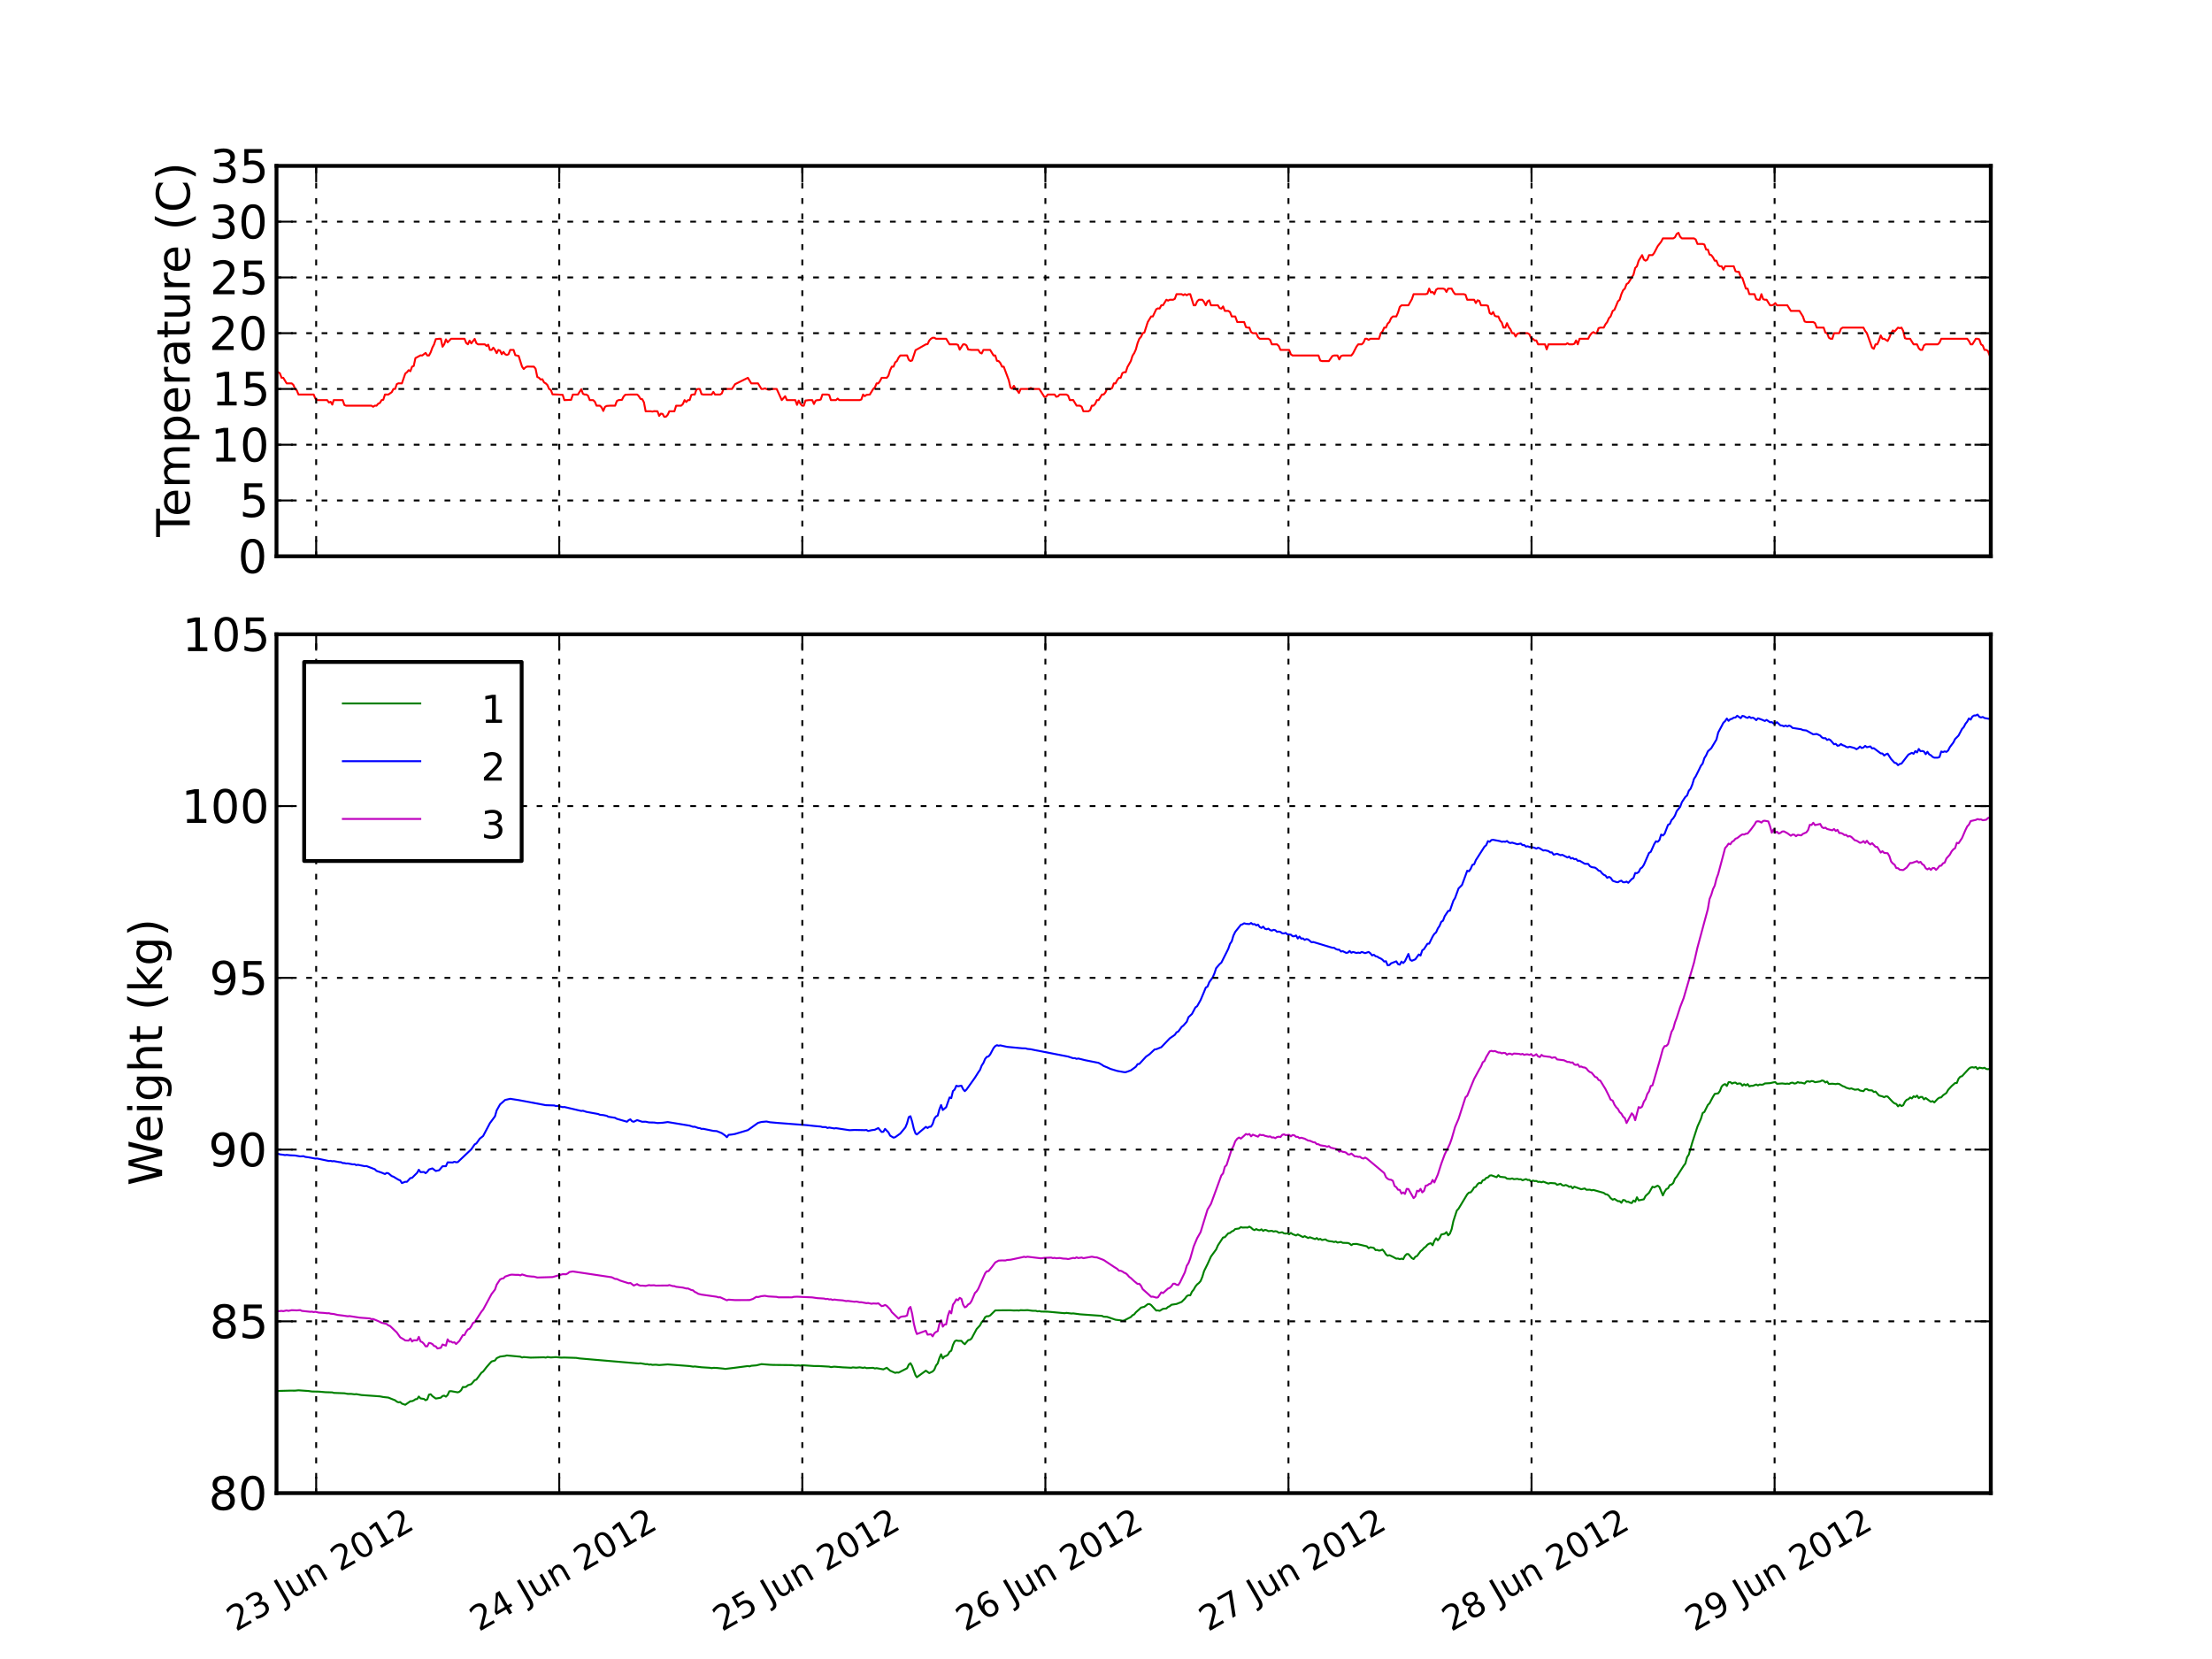 <?xml version="1.0" encoding="utf-8" standalone="no"?>
<!DOCTYPE svg PUBLIC "-//W3C//DTD SVG 1.1//EN"
  "http://www.w3.org/Graphics/SVG/1.1/DTD/svg11.dtd">
<!-- Created with matplotlib (http://matplotlib.sourceforge.net/) -->
<svg height="432pt" version="1.1" viewBox="0 0 576 432" width="576pt" xmlns="http://www.w3.org/2000/svg" xmlns:xlink="http://www.w3.org/1999/xlink">
 <defs>
  <style type="text/css">
*{stroke-linecap:square;stroke-linejoin:round;}
  </style>
 </defs>
 <g id="figure_1">
  <g id="patch_1">
   <path d="
M0 432
L576 432
L576 0
L0 0
z
" style="fill:#ffffff;"/>
  </g>
  <g id="axes_1">
   <g id="patch_2">
    <path d="
M72 144.847
L518.4 144.847
L518.4 43.2
L72 43.2
z
" style="fill:#ffffff;"/>
   </g>
   <g id="line2d_1">
    <path clip-path="url(#pfd6a83a59a)" d="
M72 96.901
L72.442 96.928
L72.883 97.207
L73.323 98.38
L73.764 98.38
L74.645 99.832
L75.964 99.832
L76.406 100.245
L76.845 101.284
L77.283 101.64
L77.724 102.736
L81.681 102.736
L82.122 103.792
L82.561 104.188
L85.204 104.188
L85.643 104.809
L86.085 104.624
L86.527 105.361
L86.894 104.188
L89.237 104.188
L89.678 105.467
L90.12 105.64
L96.721 105.64
L97.162 105.92
L97.603 105.627
L98.043 105.64
L98.484 105.121
L98.923 104.927
L99.365 104.188
L99.805 104.097
L100.246 102.736
L101.126 102.736
L102.008 102.123
L102.447 101.284
L102.887 101.284
L103.328 100.005
L103.77 99.819
L104.65 99.832
L105.531 97.274
L105.972 96.928
L106.412 96.395
L106.854 96.675
L107.295 95.476
L107.735 95.293
L108.179 93.245
L109.501 92.532
L109.942 92.571
L110.827 91.898
L111.267 92.571
L111.707 92.571
L112.147 91.74
L112.594 90.512
L113.034 89.667
L113.473 88.309
L114.353 88.215
L114.794 88.215
L115.234 90.288
L115.676 89.667
L116.117 88.375
L116.561 89.139
L117.44 88.215
L118.32 88.215
L120.96 88.215
L121.401 89.311
L121.84 89.654
L122.281 88.695
L122.722 89.419
L123.607 88.242
L124.048 89.364
L124.486 89.667
L126.249 89.667
L126.691 90.09
L127.13 89.759
L127.571 91.119
L128.012 91.119
L128.452 90.533
L128.891 91.119
L129.332 91.964
L129.773 91.119
L130.215 91.306
L130.655 92.241
L131.094 91.626
L131.535 92.241
L131.976 92.441
L132.414 92.241
L132.855 91.119
L133.735 91.119
L134.176 92.48
L135.058 92.689
L135.939 95.476
L136.379 96.096
L136.823 95.672
L137.264 95.45
L139.026 95.476
L139.466 96.017
L139.91 98.157
L140.35 98.38
L140.789 98.829
L141.232 98.749
L141.671 99.579
L142.113 99.832
L142.554 100.272
L142.994 101.284
L143.436 101.546
L143.877 102.682
L145.197 102.736
L146.518 102.817
L146.959 104.188
L148.721 104.11
L149.162 102.75
L150.483 102.736
L151.366 101.363
L151.808 102.563
L152.25 102.736
L152.69 102.736
L153.132 103.056
L153.572 104.188
L154.454 104.188
L154.893 104.597
L155.335 105.64
L156.216 105.64
L156.657 106.08
L157.098 107.014
L157.538 105.947
L157.98 105.708
L158.86 105.64
L160.181 105.64
L160.624 104.424
L161.065 104.188
L161.947 104.123
L162.387 103.256
L162.827 102.79
L164.148 102.736
L165.909 102.736
L166.226 103
L166.797 103.871
L167.24 103.953
L167.68 104.769
L168.122 107.092
L169.445 107.092
L169.886 107.171
L170.327 107.066
L171.209 107.092
L171.649 108.291
L172.094 107.713
L172.533 107.779
L172.976 108.545
L173.416 108.504
L173.856 108.038
L174.297 107.092
L175.619 107.092
L176.06 105.654
L177.381 105.64
L177.823 105.201
L178.262 104.188
L178.702 104.677
L179.144 104.188
L179.585 104.188
L180.026 102.844
L180.466 102.723
L180.906 102.736
L181.348 101.428
L181.789 101.284
L182.23 101.284
L182.669 102.615
L183.11 102.736
L185.312 102.736
L185.754 102.05
L186.195 102.736
L187.517 102.736
L187.959 102.456
L188.4 101.284
L190.605 101.284
L191.41 100.039
L194.747 98.38
L195.63 99.832
L197.392 99.832
L198.274 101.284
L198.73 101.284
L199.158 101.128
L200.041 101.454
L200.482 101.467
L200.924 101.284
L202.247 101.284
L203.572 104.188
L204.455 103.176
L204.895 104.188
L207.101 104.188
L207.542 105.427
L207.985 104.306
L208.425 105.134
L208.867 105.64
L209.306 105.64
L209.748 104.293
L210.63 104.188
L211.512 104.188
L211.952 105.201
L212.395 104.306
L212.836 104.188
L213.277 104.188
L213.718 104.031
L214.16 102.736
L215.481 102.736
L215.921 102.857
L216.361 104.188
L217.683 104.188
L218.123 103.792
L218.564 104.188
L223.856 104.188
L224.297 104.018
L224.739 102.736
L225.18 103.162
L225.619 102.83
L226.499 102.736
L227.382 101.284
L227.821 100.888
L228.262 99.832
L228.702 99.832
L229.143 99.232
L229.582 98.38
L230.905 98.38
L231.345 97.812
L231.788 96.395
L232.228 95.476
L232.669 95.476
L233.109 94.357
L233.551 94.023
L233.992 93.126
L234.433 92.571
L236.197 92.545
L236.637 93.677
L237.08 94.023
L237.521 93.85
L238.403 91.173
L238.748 91
L241.092 89.667
L241.532 89.615
L241.974 88.681
L242.414 88.215
L242.855 87.949
L243.295 87.949
L243.737 88.215
L246.38 88.215
L247.263 89.667
L249.026 89.667
L249.467 89.811
L249.908 91.052
L250.789 89.667
L251.23 89.667
L251.671 89.942
L252.115 91.013
L252.995 91.119
L254.754 91.119
L255.197 91.832
L255.636 92.043
L256.078 91.119
L257.838 91.119
L258.723 92.571
L259.163 92.571
L259.603 93.956
L260.043 94.023
L260.484 94.53
L260.922 95.476
L261.364 95.476
L262.687 99
L263.13 100.928
L263.569 101.206
L264.012 100.466
L264.454 101.284
L264.893 101.68
L265.336 102.336
L265.775 101.284
L267.98 101.284
L268.421 101.035
L268.863 101.284
L270.626 101.284
L271.954 103.357
L272.398 103.304
L272.84 102.736
L274.606 102.736
L275.05 103.317
L275.489 103.216
L275.932 102.736
L277.696 102.736
L278.137 103.016
L278.576 104.188
L279.457 104.162
L280.341 105.627
L281.224 105.64
L281.667 105.92
L282.107 107.092
L283.428 107.092
L283.869 106.818
L284.31 105.64
L284.75 105.64
L285.19 105.174
L285.63 104.188
L286.069 104.188
L286.951 102.736
L287.39 102.736
L287.833 102.221
L288.274 101.284
L289.154 101.284
L289.595 101.062
L290.038 99.832
L290.477 99.832
L290.937 98.948
L291.376 98.38
L291.816 98.38
L292.256 97.168
L292.697 96.928
L293.139 96.928
L293.581 95.58
L294.463 94.023
L294.903 92.624
L295.342 91.964
L295.786 90.973
L296.227 89.34
L296.671 88.215
L297.113 87.722
L297.552 86.763
L297.993 86.606
L298.874 83.859
L299.756 82.407
L300.197 82.407
L301.077 80.532
L301.518 80.295
L301.959 80.347
L302.4 79.502
L302.84 79.489
L303.722 78.05
L304.161 78.286
L304.603 78.05
L305.482 78.05
L305.923 77.815
L306.366 76.598
L307.695 76.598
L308.136 76.865
L308.548 76.598
L309.032 76.889
L309.483 76.598
L309.933 76.598
L310.835 79.502
L311.285 79.502
L311.736 78.486
L312.185 78.05
L313.084 78.05
L313.534 78.631
L313.985 79.502
L314.435 78.486
L314.885 78.196
L315.336 79.502
L317.139 79.502
L317.589 80.229
L318.039 80.374
L318.489 79.793
L318.939 80.955
L319.839 80.955
L320.289 81.245
L320.739 82.407
L321.658 82.407
L322.181 83.859
L323.979 83.859
L324.43 85.166
L324.881 85.311
L325.332 85.311
L325.782 86.473
L326.231 86.763
L327.131 86.763
L327.581 87.779
L328.032 88.215
L330.286 88.215
L330.736 88.505
L331.186 89.667
L332.535 89.667
L332.985 90.103
L333.436 91.119
L335.689 91.119
L336.14 92.281
L336.589 92.571
L343.334 92.571
L343.785 93.878
L344.236 94.023
L346.038 94.023
L346.939 92.717
L347.388 92.571
L348.287 92.571
L348.737 93.588
L349.188 92.717
L349.638 92.571
L351.886 92.571
L352.336 91.991
L353.237 90.248
L353.687 89.667
L354.586 89.667
L355.035 89.232
L355.486 88.215
L355.936 88.215
L356.387 88.505
L356.838 88.215
L359.091 88.215
L359.541 86.763
L359.991 86.327
L360.441 85.311
L360.892 85.311
L361.342 84.294
L361.792 83.859
L362.242 82.842
L362.692 82.407
L363.594 82.407
L364.044 81.39
L364.495 79.938
L364.945 79.502
L366.748 79.502
L367.648 77.905
L368.098 76.598
L371.253 76.598
L371.704 76.453
L372.154 75.146
L372.604 76.163
L373.054 76.017
L373.505 76.598
L373.955 75.437
L374.405 75.146
L375.754 75.146
L376.204 75.291
L376.653 76.017
L377.104 75.146
L378.003 75.146
L378.453 76.017
L378.903 76.598
L381.157 76.598
L381.608 76.743
L382.058 78.05
L383.856 78.05
L384.306 78.922
L384.757 78.196
L385.206 78.341
L385.656 79.502
L387.009 79.502
L387.459 79.648
L387.909 81.535
L388.359 81.826
L388.81 81.245
L389.26 82.261
L389.71 82.407
L390.162 82.407
L390.611 83.423
L391.061 84.004
L391.512 85.311
L391.962 85.311
L392.413 84.149
L392.863 85.166
L393.313 85.747
L393.763 86.763
L394.213 86.763
L394.663 87.634
L395.112 86.908
L395.562 86.763
L397.811 86.763
L398.26 87.053
L398.711 88.07
L399.161 88.215
L399.612 88.651
L400.063 88.651
L400.512 89.667
L402.312 89.667
L402.761 90.974
L403.212 89.667
L407.709 89.667
L408.158 89.377
L408.608 89.667
L409.508 89.667
L409.957 89.522
L410.407 88.651
L410.857 89.667
L411.308 88.215
L413.561 88.215
L414.012 87.344
L414.462 86.763
L414.911 86.473
L415.36 86.763
L415.81 86.763
L416.261 85.456
L416.711 85.311
L417.612 85.311
L418.063 84.44
L418.513 83.859
L418.963 82.842
L419.391 82.407
L419.953 80.955
L420.403 80.664
L421.304 78.486
L421.754 78.05
L422.204 76.598
L422.654 75.582
L423.104 75.146
L423.555 73.984
L424.005 73.694
L425.355 71.516
L425.805 69.773
L426.255 69.338
L426.705 67.886
L427.606 66.434
L428.056 67.595
L428.507 67.886
L428.957 67.595
L429.407 66.434
L430.307 66.434
L430.756 65.853
L431.657 64.11
L432.557 62.949
L433.007 62.077
L435.711 62.077
L436.162 61.787
L436.612 60.916
L437.062 60.625
L437.512 61.642
L437.962 62.077
L441.117 62.077
L441.568 62.368
L442.018 63.529
L443.367 63.529
L443.816 63.675
L444.267 64.981
L444.718 64.981
L445.167 66.288
L445.617 66.434
L446.067 67.014
L446.518 67.886
L446.961 67.886
L447.419 69.047
L447.868 69.338
L448.318 69.338
L448.768 70.209
L449.218 69.338
L451.466 69.338
L451.924 70.629
L452.367 70.79
L452.818 70.79
L453.268 72.097
L453.718 72.387
L454.619 75.146
L455.068 75.146
L455.518 76.598
L456.871 76.598
L457.32 77.905
L457.77 78.05
L458.22 78.05
L458.67 76.598
L459.12 77.905
L459.57 78.05
L460.02 78.05
L460.92 79.502
L461.371 79.502
L461.821 79.357
L462.272 78.922
L462.722 79.502
L465.426 79.502
L466.327 80.955
L468.575 80.955
L469.475 82.407
L469.926 83.714
L470.376 83.859
L472.174 83.859
L472.624 84.149
L473.075 85.311
L474.877 85.311
L475.327 86.618
L475.777 86.763
L476.227 87.925
L476.678 88.215
L477.129 88.215
L477.579 86.763
L478.927 86.763
L479.378 85.601
L479.828 85.311
L485.236 85.311
L485.687 86.182
L486.137 86.763
L487.487 90.538
L487.937 90.829
L488.387 89.667
L488.837 89.667
L489.287 88.651
L489.737 87.344
L490.188 88.215
L490.639 88.215
L491.54 88.796
L491.989 87.925
L492.439 86.763
L492.889 86.037
L493.34 86.327
L494.241 85.311
L494.691 85.456
L495.142 85.311
L495.592 86.182
L496.042 88.07
L496.493 88.215
L497.394 88.215
L498.295 89.667
L499.194 89.667
L499.644 90.684
L500.095 91.119
L500.545 91.119
L500.996 89.958
L501.446 89.667
L504.594 89.667
L505.043 89.232
L505.494 88.215
L512.254 88.215
L512.705 88.796
L513.155 89.667
L513.604 89.667
L514.505 88.215
L514.955 88.215
L515.406 88.36
L515.856 89.667
L516.306 89.958
L516.757 91.119
L517.207 91.119
L517.658 91.41
L518.108 92.571
L518.4 92.571
L518.4 92.571" style="fill:none;stroke:#ff0000;stroke-width:0.5;"/>
   </g>
   <g id="matplotlib.axis_1">
    <g id="xtick_1">
     <g id="line2d_2">
      <path clip-path="url(#pfd6a83a59a)" d="
M82.329 144.847
L82.329 43.2" style="fill:none;stroke:#000000;stroke-dasharray:1,3;stroke-dashoffset:0.0;stroke-linecap:butt;stroke-width:0.5;"/>
     </g>
     <g id="line2d_3">
      <defs>
       <path d="
M0 0
L0 -4" id="me72ca7849d"/>
      </defs>
      <g>
       <use style="stroke:#000000;stroke-linecap:butt;stroke-width:0.5;" x="82.329" xlink:href="#me72ca7849d" y="144.847"/>
      </g>
     </g>
     <g id="line2d_4">
      <defs>
       <path d="
M0 0
L0 4" id="mc306f472c1"/>
      </defs>
      <g>
       <use style="stroke:#000000;stroke-linecap:butt;stroke-width:0.5;" x="82.329" xlink:href="#mc306f472c1" y="43.2"/>
      </g>
     </g>
    </g>
    <g id="xtick_2">
     <g id="line2d_5">
      <path clip-path="url(#pfd6a83a59a)" d="
M145.625 144.847
L145.625 43.2" style="fill:none;stroke:#000000;stroke-dasharray:1,3;stroke-dashoffset:0.0;stroke-linecap:butt;stroke-width:0.5;"/>
     </g>
     <g id="line2d_6">
      <defs>
       <path d="
M0 0
L0 -4" id="me72ca7849d"/>
      </defs>
      <g>
       <use style="stroke:#000000;stroke-linecap:butt;stroke-width:0.5;" x="145.625" xlink:href="#me72ca7849d" y="144.847"/>
      </g>
     </g>
     <g id="line2d_7">
      <defs>
       <path d="
M0 0
L0 4" id="mc306f472c1"/>
      </defs>
      <g>
       <use style="stroke:#000000;stroke-linecap:butt;stroke-width:0.5;" x="145.625" xlink:href="#mc306f472c1" y="43.2"/>
      </g>
     </g>
    </g>
    <g id="xtick_3">
     <g id="line2d_8">
      <path clip-path="url(#pfd6a83a59a)" d="
M208.92 144.847
L208.92 43.2" style="fill:none;stroke:#000000;stroke-dasharray:1,3;stroke-dashoffset:0.0;stroke-linecap:butt;stroke-width:0.5;"/>
     </g>
     <g id="line2d_9">
      <defs>
       <path d="
M0 0
L0 -4" id="me72ca7849d"/>
      </defs>
      <g>
       <use style="stroke:#000000;stroke-linecap:butt;stroke-width:0.5;" x="208.92" xlink:href="#me72ca7849d" y="144.847"/>
      </g>
     </g>
     <g id="line2d_10">
      <defs>
       <path d="
M0 0
L0 4" id="mc306f472c1"/>
      </defs>
      <g>
       <use style="stroke:#000000;stroke-linecap:butt;stroke-width:0.5;" x="208.92" xlink:href="#mc306f472c1" y="43.2"/>
      </g>
     </g>
    </g>
    <g id="xtick_4">
     <g id="line2d_11">
      <path clip-path="url(#pfd6a83a59a)" d="
M272.216 144.847
L272.216 43.2" style="fill:none;stroke:#000000;stroke-dasharray:1,3;stroke-dashoffset:0.0;stroke-linecap:butt;stroke-width:0.5;"/>
     </g>
     <g id="line2d_12">
      <defs>
       <path d="
M0 0
L0 -4" id="me72ca7849d"/>
      </defs>
      <g>
       <use style="stroke:#000000;stroke-linecap:butt;stroke-width:0.5;" x="272.216" xlink:href="#me72ca7849d" y="144.847"/>
      </g>
     </g>
     <g id="line2d_13">
      <defs>
       <path d="
M0 0
L0 4" id="mc306f472c1"/>
      </defs>
      <g>
       <use style="stroke:#000000;stroke-linecap:butt;stroke-width:0.5;" x="272.216" xlink:href="#mc306f472c1" y="43.2"/>
      </g>
     </g>
    </g>
    <g id="xtick_5">
     <g id="line2d_14">
      <path clip-path="url(#pfd6a83a59a)" d="
M335.512 144.847
L335.512 43.2" style="fill:none;stroke:#000000;stroke-dasharray:1,3;stroke-dashoffset:0.0;stroke-linecap:butt;stroke-width:0.5;"/>
     </g>
     <g id="line2d_15">
      <defs>
       <path d="
M0 0
L0 -4" id="me72ca7849d"/>
      </defs>
      <g>
       <use style="stroke:#000000;stroke-linecap:butt;stroke-width:0.5;" x="335.512" xlink:href="#me72ca7849d" y="144.847"/>
      </g>
     </g>
     <g id="line2d_16">
      <defs>
       <path d="
M0 0
L0 4" id="mc306f472c1"/>
      </defs>
      <g>
       <use style="stroke:#000000;stroke-linecap:butt;stroke-width:0.5;" x="335.512" xlink:href="#mc306f472c1" y="43.2"/>
      </g>
     </g>
    </g>
    <g id="xtick_6">
     <g id="line2d_17">
      <path clip-path="url(#pfd6a83a59a)" d="
M398.808 144.847
L398.808 43.2" style="fill:none;stroke:#000000;stroke-dasharray:1,3;stroke-dashoffset:0.0;stroke-linecap:butt;stroke-width:0.5;"/>
     </g>
     <g id="line2d_18">
      <defs>
       <path d="
M0 0
L0 -4" id="me72ca7849d"/>
      </defs>
      <g>
       <use style="stroke:#000000;stroke-linecap:butt;stroke-width:0.5;" x="398.808" xlink:href="#me72ca7849d" y="144.847"/>
      </g>
     </g>
     <g id="line2d_19">
      <defs>
       <path d="
M0 0
L0 4" id="mc306f472c1"/>
      </defs>
      <g>
       <use style="stroke:#000000;stroke-linecap:butt;stroke-width:0.5;" x="398.808" xlink:href="#mc306f472c1" y="43.2"/>
      </g>
     </g>
    </g>
    <g id="xtick_7">
     <g id="line2d_20">
      <path clip-path="url(#pfd6a83a59a)" d="
M462.103 144.847
L462.103 43.2" style="fill:none;stroke:#000000;stroke-dasharray:1,3;stroke-dashoffset:0.0;stroke-linecap:butt;stroke-width:0.5;"/>
     </g>
     <g id="line2d_21">
      <defs>
       <path d="
M0 0
L0 -4" id="me72ca7849d"/>
      </defs>
      <g>
       <use style="stroke:#000000;stroke-linecap:butt;stroke-width:0.5;" x="462.103" xlink:href="#me72ca7849d" y="144.847"/>
      </g>
     </g>
     <g id="line2d_22">
      <defs>
       <path d="
M0 0
L0 4" id="mc306f472c1"/>
      </defs>
      <g>
       <use style="stroke:#000000;stroke-linecap:butt;stroke-width:0.5;" x="462.103" xlink:href="#mc306f472c1" y="43.2"/>
      </g>
     </g>
    </g>
   </g>
   <g id="matplotlib.axis_2">
    <g id="ytick_1">
     <g id="line2d_23">
      <path clip-path="url(#pfd6a83a59a)" d="
M72 144.847
L518.4 144.847" style="fill:none;stroke:#000000;stroke-dasharray:1,3;stroke-dashoffset:0.0;stroke-linecap:butt;stroke-width:0.5;"/>
     </g>
     <g id="line2d_24">
      <defs>
       <path d="
M0 0
L4 0" id="mbe61ed5c84"/>
      </defs>
      <g>
       <use style="stroke:#000000;stroke-linecap:butt;stroke-width:0.5;" x="72.0" xlink:href="#mbe61ed5c84" y="144.847"/>
      </g>
     </g>
     <g id="line2d_25">
      <defs>
       <path d="
M0 0
L-4 0" id="me8bd49bbf9"/>
      </defs>
      <g>
       <use style="stroke:#000000;stroke-linecap:butt;stroke-width:0.5;" x="518.4" xlink:href="#me8bd49bbf9" y="144.847"/>
      </g>
     </g>
     <g id="text_1">
      <!-- 0 -->
      <defs>
       <path d="
M31.781 66.406
Q24.172 66.406 20.328 58.906
Q16.5 51.422 16.5 36.375
Q16.5 21.391 20.328 13.891
Q24.172 6.391 31.781 6.391
Q39.453 6.391 43.281 13.891
Q47.125 21.391 47.125 36.375
Q47.125 51.422 43.281 58.906
Q39.453 66.406 31.781 66.406
M31.781 74.219
Q44.047 74.219 50.516 64.516
Q56.984 54.828 56.984 36.375
Q56.984 17.969 50.516 8.266
Q44.047 -1.422 31.781 -1.422
Q19.531 -1.422 13.062 8.266
Q6.594 17.969 6.594 36.375
Q6.594 54.828 13.062 64.516
Q19.531 74.219 31.781 74.219" id="BitstreamVeraSans-Roman-30"/>
      </defs>
      <g transform="translate(61.953 149.215)scale(0.12 -0.12)">
       <use xlink:href="#BitstreamVeraSans-Roman-30"/>
      </g>
     </g>
    </g>
    <g id="ytick_2">
     <g id="line2d_26">
      <path clip-path="url(#pfd6a83a59a)" d="
M72 130.326
L518.4 130.326" style="fill:none;stroke:#000000;stroke-dasharray:1,3;stroke-dashoffset:0.0;stroke-linecap:butt;stroke-width:0.5;"/>
     </g>
     <g id="line2d_27">
      <defs>
       <path d="
M0 0
L4 0" id="mbe61ed5c84"/>
      </defs>
      <g>
       <use style="stroke:#000000;stroke-linecap:butt;stroke-width:0.5;" x="72.0" xlink:href="#mbe61ed5c84" y="130.326"/>
      </g>
     </g>
     <g id="line2d_28">
      <defs>
       <path d="
M0 0
L-4 0" id="me8bd49bbf9"/>
      </defs>
      <g>
       <use style="stroke:#000000;stroke-linecap:butt;stroke-width:0.5;" x="518.4" xlink:href="#me8bd49bbf9" y="130.326"/>
      </g>
     </g>
     <g id="text_2">
      <!-- 5 -->
      <defs>
       <path d="
M10.797 72.906
L49.516 72.906
L49.516 64.594
L19.828 64.594
L19.828 46.734
Q21.969 47.469 24.109 47.828
Q26.266 48.188 28.422 48.188
Q40.625 48.188 47.75 41.5
Q54.891 34.812 54.891 23.391
Q54.891 11.625 47.562 5.094
Q40.234 -1.422 26.906 -1.422
Q22.312 -1.422 17.547 -0.641
Q12.797 0.141 7.719 1.703
L7.719 11.625
Q12.109 9.234 16.797 8.062
Q21.484 6.891 26.703 6.891
Q35.156 6.891 40.078 11.328
Q45.016 15.766 45.016 23.391
Q45.016 31 40.078 35.438
Q35.156 39.891 26.703 39.891
Q22.75 39.891 18.812 39.016
Q14.891 38.141 10.797 36.281
z
" id="BitstreamVeraSans-Roman-35"/>
      </defs>
      <g transform="translate(62.339 134.615)scale(0.12 -0.12)">
       <use xlink:href="#BitstreamVeraSans-Roman-35"/>
      </g>
     </g>
    </g>
    <g id="ytick_3">
     <g id="line2d_29">
      <path clip-path="url(#pfd6a83a59a)" d="
M72 115.805
L518.4 115.805" style="fill:none;stroke:#000000;stroke-dasharray:1,3;stroke-dashoffset:0.0;stroke-linecap:butt;stroke-width:0.5;"/>
     </g>
     <g id="line2d_30">
      <defs>
       <path d="
M0 0
L4 0" id="mbe61ed5c84"/>
      </defs>
      <g>
       <use style="stroke:#000000;stroke-linecap:butt;stroke-width:0.5;" x="72.0" xlink:href="#mbe61ed5c84" y="115.805"/>
      </g>
     </g>
     <g id="line2d_31">
      <defs>
       <path d="
M0 0
L-4 0" id="me8bd49bbf9"/>
      </defs>
      <g>
       <use style="stroke:#000000;stroke-linecap:butt;stroke-width:0.5;" x="518.4" xlink:href="#me8bd49bbf9" y="115.805"/>
      </g>
     </g>
     <g id="text_3">
      <!-- 10 -->
      <defs>
       <path d="
M12.406 8.297
L28.516 8.297
L28.516 63.922
L10.984 60.406
L10.984 69.391
L28.422 72.906
L38.281 72.906
L38.281 8.297
L54.391 8.297
L54.391 0
L12.406 0
z
" id="BitstreamVeraSans-Roman-31"/>
      </defs>
      <g transform="translate(54.845 120.173)scale(0.12 -0.12)">
       <use xlink:href="#BitstreamVeraSans-Roman-31"/>
       <use x="63.623" xlink:href="#BitstreamVeraSans-Roman-30"/>
      </g>
     </g>
    </g>
    <g id="ytick_4">
     <g id="line2d_32">
      <path clip-path="url(#pfd6a83a59a)" d="
M72 101.284
L518.4 101.284" style="fill:none;stroke:#000000;stroke-dasharray:1,3;stroke-dashoffset:0.0;stroke-linecap:butt;stroke-width:0.5;"/>
     </g>
     <g id="line2d_33">
      <defs>
       <path d="
M0 0
L4 0" id="mbe61ed5c84"/>
      </defs>
      <g>
       <use style="stroke:#000000;stroke-linecap:butt;stroke-width:0.5;" x="72.0" xlink:href="#mbe61ed5c84" y="101.284"/>
      </g>
     </g>
     <g id="line2d_34">
      <defs>
       <path d="
M0 0
L-4 0" id="me8bd49bbf9"/>
      </defs>
      <g>
       <use style="stroke:#000000;stroke-linecap:butt;stroke-width:0.5;" x="518.4" xlink:href="#me8bd49bbf9" y="101.284"/>
      </g>
     </g>
     <g id="text_4">
      <!-- 15 -->
      <g transform="translate(55.096 105.573)scale(0.12 -0.12)">
       <use xlink:href="#BitstreamVeraSans-Roman-31"/>
       <use x="63.623" xlink:href="#BitstreamVeraSans-Roman-35"/>
      </g>
     </g>
    </g>
    <g id="ytick_5">
     <g id="line2d_35">
      <path clip-path="url(#pfd6a83a59a)" d="
M72 86.763
L518.4 86.763" style="fill:none;stroke:#000000;stroke-dasharray:1,3;stroke-dashoffset:0.0;stroke-linecap:butt;stroke-width:0.5;"/>
     </g>
     <g id="line2d_36">
      <defs>
       <path d="
M0 0
L4 0" id="mbe61ed5c84"/>
      </defs>
      <g>
       <use style="stroke:#000000;stroke-linecap:butt;stroke-width:0.5;" x="72.0" xlink:href="#mbe61ed5c84" y="86.763"/>
      </g>
     </g>
     <g id="line2d_37">
      <defs>
       <path d="
M0 0
L-4 0" id="me8bd49bbf9"/>
      </defs>
      <g>
       <use style="stroke:#000000;stroke-linecap:butt;stroke-width:0.5;" x="518.4" xlink:href="#me8bd49bbf9" y="86.763"/>
      </g>
     </g>
     <g id="text_5">
      <!-- 20 -->
      <defs>
       <path d="
M19.188 8.297
L53.609 8.297
L53.609 0
L7.328 0
L7.328 8.297
Q12.938 14.109 22.625 23.891
Q32.328 33.688 34.812 36.531
Q39.547 41.844 41.422 45.531
Q43.312 49.219 43.312 52.781
Q43.312 58.594 39.234 62.25
Q35.156 65.922 28.609 65.922
Q23.969 65.922 18.812 64.312
Q13.672 62.703 7.812 59.422
L7.812 69.391
Q13.766 71.781 18.938 73
Q24.125 74.219 28.422 74.219
Q39.75 74.219 46.484 68.547
Q53.219 62.891 53.219 53.422
Q53.219 48.922 51.531 44.891
Q49.859 40.875 45.406 35.406
Q44.188 33.984 37.641 27.219
Q31.109 20.453 19.188 8.297" id="BitstreamVeraSans-Roman-32"/>
      </defs>
      <g transform="translate(54.406 91.131)scale(0.12 -0.12)">
       <use xlink:href="#BitstreamVeraSans-Roman-32"/>
       <use x="63.623" xlink:href="#BitstreamVeraSans-Roman-30"/>
      </g>
     </g>
    </g>
    <g id="ytick_6">
     <g id="line2d_38">
      <path clip-path="url(#pfd6a83a59a)" d="
M72 72.242
L518.4 72.242" style="fill:none;stroke:#000000;stroke-dasharray:1,3;stroke-dashoffset:0.0;stroke-linecap:butt;stroke-width:0.5;"/>
     </g>
     <g id="line2d_39">
      <defs>
       <path d="
M0 0
L4 0" id="mbe61ed5c84"/>
      </defs>
      <g>
       <use style="stroke:#000000;stroke-linecap:butt;stroke-width:0.5;" x="72.0" xlink:href="#mbe61ed5c84" y="72.242"/>
      </g>
     </g>
     <g id="line2d_40">
      <defs>
       <path d="
M0 0
L-4 0" id="me8bd49bbf9"/>
      </defs>
      <g>
       <use style="stroke:#000000;stroke-linecap:butt;stroke-width:0.5;" x="518.4" xlink:href="#me8bd49bbf9" y="72.242"/>
      </g>
     </g>
     <g id="text_6">
      <!-- 25 -->
      <g transform="translate(54.657 76.61)scale(0.12 -0.12)">
       <use xlink:href="#BitstreamVeraSans-Roman-32"/>
       <use x="63.623" xlink:href="#BitstreamVeraSans-Roman-35"/>
      </g>
     </g>
    </g>
    <g id="ytick_7">
     <g id="line2d_41">
      <path clip-path="url(#pfd6a83a59a)" d="
M72 57.721
L518.4 57.721" style="fill:none;stroke:#000000;stroke-dasharray:1,3;stroke-dashoffset:0.0;stroke-linecap:butt;stroke-width:0.5;"/>
     </g>
     <g id="line2d_42">
      <defs>
       <path d="
M0 0
L4 0" id="mbe61ed5c84"/>
      </defs>
      <g>
       <use style="stroke:#000000;stroke-linecap:butt;stroke-width:0.5;" x="72.0" xlink:href="#mbe61ed5c84" y="57.721"/>
      </g>
     </g>
     <g id="line2d_43">
      <defs>
       <path d="
M0 0
L-4 0" id="me8bd49bbf9"/>
      </defs>
      <g>
       <use style="stroke:#000000;stroke-linecap:butt;stroke-width:0.5;" x="518.4" xlink:href="#me8bd49bbf9" y="57.721"/>
      </g>
     </g>
     <g id="text_7">
      <!-- 30 -->
      <defs>
       <path d="
M40.578 39.312
Q47.656 37.797 51.625 33
Q55.609 28.219 55.609 21.188
Q55.609 10.406 48.188 4.484
Q40.766 -1.422 27.094 -1.422
Q22.516 -1.422 17.656 -0.516
Q12.797 0.391 7.625 2.203
L7.625 11.719
Q11.719 9.328 16.594 8.109
Q21.484 6.891 26.812 6.891
Q36.078 6.891 40.938 10.547
Q45.797 14.203 45.797 21.188
Q45.797 27.641 41.281 31.266
Q36.766 34.906 28.719 34.906
L20.219 34.906
L20.219 43.016
L29.109 43.016
Q36.375 43.016 40.234 45.922
Q44.094 48.828 44.094 54.297
Q44.094 59.906 40.109 62.906
Q36.141 65.922 28.719 65.922
Q24.656 65.922 20.016 65.031
Q15.375 64.156 9.812 62.312
L9.812 71.094
Q15.438 72.656 20.344 73.438
Q25.25 74.219 29.594 74.219
Q40.828 74.219 47.359 69.109
Q53.906 64.016 53.906 55.328
Q53.906 49.266 50.438 45.094
Q46.969 40.922 40.578 39.312" id="BitstreamVeraSans-Roman-33"/>
      </defs>
      <g transform="translate(54.442 62.089)scale(0.12 -0.12)">
       <use xlink:href="#BitstreamVeraSans-Roman-33"/>
       <use x="63.623" xlink:href="#BitstreamVeraSans-Roman-30"/>
      </g>
     </g>
    </g>
    <g id="ytick_8">
     <g id="line2d_44">
      <path clip-path="url(#pfd6a83a59a)" d="
M72 43.2
L518.4 43.2" style="fill:none;stroke:#000000;stroke-dasharray:1,3;stroke-dashoffset:0.0;stroke-linecap:butt;stroke-width:0.5;"/>
     </g>
     <g id="line2d_45">
      <defs>
       <path d="
M0 0
L4 0" id="mbe61ed5c84"/>
      </defs>
      <g>
       <use style="stroke:#000000;stroke-linecap:butt;stroke-width:0.5;" x="72.0" xlink:href="#mbe61ed5c84" y="43.2"/>
      </g>
     </g>
     <g id="line2d_46">
      <defs>
       <path d="
M0 0
L-4 0" id="me8bd49bbf9"/>
      </defs>
      <g>
       <use style="stroke:#000000;stroke-linecap:butt;stroke-width:0.5;" x="518.4" xlink:href="#me8bd49bbf9" y="43.2"/>
      </g>
     </g>
     <g id="text_8">
      <!-- 35 -->
      <g transform="translate(54.693 47.568)scale(0.12 -0.12)">
       <use xlink:href="#BitstreamVeraSans-Roman-33"/>
       <use x="63.623" xlink:href="#BitstreamVeraSans-Roman-35"/>
      </g>
     </g>
    </g>
    <g id="text_9">
     <!-- Temperature (C) -->
     <defs>
      <path id="BitstreamVeraSans-Roman-20"/>
      <path d="
M41.109 46.297
Q39.594 47.172 37.812 47.578
Q36.031 48 33.891 48
Q26.266 48 22.188 43.047
Q18.109 38.094 18.109 28.812
L18.109 0
L9.078 0
L9.078 54.688
L18.109 54.688
L18.109 46.188
Q20.953 51.172 25.484 53.578
Q30.031 56 36.531 56
Q37.453 56 38.578 55.875
Q39.703 55.766 41.062 55.516
z
" id="BitstreamVeraSans-Roman-72"/>
      <path d="
M52 44.188
Q55.375 50.25 60.062 53.125
Q64.75 56 71.094 56
Q79.641 56 84.281 50.016
Q88.922 44.047 88.922 33.016
L88.922 0
L79.891 0
L79.891 32.719
Q79.891 40.578 77.094 44.375
Q74.312 48.188 68.609 48.188
Q61.625 48.188 57.562 43.547
Q53.516 38.922 53.516 30.906
L53.516 0
L44.484 0
L44.484 32.719
Q44.484 40.625 41.703 44.406
Q38.922 48.188 33.109 48.188
Q26.219 48.188 22.156 43.531
Q18.109 38.875 18.109 30.906
L18.109 0
L9.078 0
L9.078 54.688
L18.109 54.688
L18.109 46.188
Q21.188 51.219 25.484 53.609
Q29.781 56 35.688 56
Q41.656 56 45.828 52.969
Q50 49.953 52 44.188" id="BitstreamVeraSans-Roman-6d"/>
      <path d="
M8.016 75.875
L15.828 75.875
Q23.141 64.359 26.781 53.312
Q30.422 42.281 30.422 31.391
Q30.422 20.453 26.781 9.375
Q23.141 -1.703 15.828 -13.188
L8.016 -13.188
Q14.5 -2 17.703 9.062
Q20.906 20.125 20.906 31.391
Q20.906 42.672 17.703 53.656
Q14.5 64.656 8.016 75.875" id="BitstreamVeraSans-Roman-29"/>
      <path d="
M-0.297 72.906
L61.375 72.906
L61.375 64.594
L35.5 64.594
L35.5 0
L25.594 0
L25.594 64.594
L-0.297 64.594
z
" id="BitstreamVeraSans-Roman-54"/>
      <path d="
M31 75.875
Q24.469 64.656 21.281 53.656
Q18.109 42.672 18.109 31.391
Q18.109 20.125 21.312 9.062
Q24.516 -2 31 -13.188
L23.188 -13.188
Q15.875 -1.703 12.234 9.375
Q8.594 20.453 8.594 31.391
Q8.594 42.281 12.203 53.312
Q15.828 64.359 23.188 75.875
z
" id="BitstreamVeraSans-Roman-28"/>
      <path d="
M56.203 29.594
L56.203 25.203
L14.891 25.203
Q15.484 15.922 20.484 11.062
Q25.484 6.203 34.422 6.203
Q39.594 6.203 44.453 7.469
Q49.312 8.734 54.109 11.281
L54.109 2.781
Q49.266 0.734 44.188 -0.344
Q39.109 -1.422 33.891 -1.422
Q20.797 -1.422 13.156 6.188
Q5.516 13.812 5.516 26.812
Q5.516 40.234 12.766 48.109
Q20.016 56 32.328 56
Q43.359 56 49.781 48.891
Q56.203 41.797 56.203 29.594
M47.219 32.234
Q47.125 39.594 43.094 43.984
Q39.062 48.391 32.422 48.391
Q24.906 48.391 20.391 44.141
Q15.875 39.891 15.188 32.172
z
" id="BitstreamVeraSans-Roman-65"/>
      <path d="
M64.406 67.281
L64.406 56.891
Q59.422 61.531 53.781 63.812
Q48.141 66.109 41.797 66.109
Q29.297 66.109 22.656 58.469
Q16.016 50.828 16.016 36.375
Q16.016 21.969 22.656 14.328
Q29.297 6.688 41.797 6.688
Q48.141 6.688 53.781 8.984
Q59.422 11.281 64.406 15.922
L64.406 5.609
Q59.234 2.094 53.438 0.328
Q47.656 -1.422 41.219 -1.422
Q24.656 -1.422 15.125 8.703
Q5.609 18.844 5.609 36.375
Q5.609 53.953 15.125 64.078
Q24.656 74.219 41.219 74.219
Q47.75 74.219 53.531 72.484
Q59.328 70.75 64.406 67.281" id="BitstreamVeraSans-Roman-43"/>
      <path d="
M18.312 70.219
L18.312 54.688
L36.812 54.688
L36.812 47.703
L18.312 47.703
L18.312 18.016
Q18.312 11.328 20.141 9.422
Q21.969 7.516 27.594 7.516
L36.812 7.516
L36.812 0
L27.594 0
Q17.188 0 13.234 3.875
Q9.281 7.766 9.281 18.016
L9.281 47.703
L2.688 47.703
L2.688 54.688
L9.281 54.688
L9.281 70.219
z
" id="BitstreamVeraSans-Roman-74"/>
      <path d="
M8.5 21.578
L8.5 54.688
L17.484 54.688
L17.484 21.922
Q17.484 14.156 20.5 10.266
Q23.531 6.391 29.594 6.391
Q36.859 6.391 41.078 11.031
Q45.312 15.672 45.312 23.688
L45.312 54.688
L54.297 54.688
L54.297 0
L45.312 0
L45.312 8.406
Q42.047 3.422 37.719 1
Q33.406 -1.422 27.688 -1.422
Q18.266 -1.422 13.375 4.438
Q8.5 10.297 8.5 21.578" id="BitstreamVeraSans-Roman-75"/>
      <path d="
M34.281 27.484
Q23.391 27.484 19.188 25
Q14.984 22.516 14.984 16.5
Q14.984 11.719 18.141 8.906
Q21.297 6.109 26.703 6.109
Q34.188 6.109 38.703 11.406
Q43.219 16.703 43.219 25.484
L43.219 27.484
z

M52.203 31.203
L52.203 0
L43.219 0
L43.219 8.297
Q40.141 3.328 35.547 0.953
Q30.953 -1.422 24.312 -1.422
Q15.922 -1.422 10.953 3.297
Q6 8.016 6 15.922
Q6 25.141 12.172 29.828
Q18.359 34.516 30.609 34.516
L43.219 34.516
L43.219 35.406
Q43.219 41.609 39.141 45
Q35.062 48.391 27.688 48.391
Q23 48.391 18.547 47.266
Q14.109 46.141 10.016 43.891
L10.016 52.203
Q14.938 54.109 19.578 55.047
Q24.219 56 28.609 56
Q40.484 56 46.344 49.844
Q52.203 43.703 52.203 31.203" id="BitstreamVeraSans-Roman-61"/>
      <path d="
M18.109 8.203
L18.109 -20.797
L9.078 -20.797
L9.078 54.688
L18.109 54.688
L18.109 46.391
Q20.953 51.266 25.266 53.625
Q29.594 56 35.594 56
Q45.562 56 51.781 48.094
Q58.016 40.188 58.016 27.297
Q58.016 14.406 51.781 6.484
Q45.562 -1.422 35.594 -1.422
Q29.594 -1.422 25.266 0.953
Q20.953 3.328 18.109 8.203
M48.688 27.297
Q48.688 37.203 44.609 42.844
Q40.531 48.484 33.406 48.484
Q26.266 48.484 22.188 42.844
Q18.109 37.203 18.109 27.297
Q18.109 17.391 22.188 11.75
Q26.266 6.109 33.406 6.109
Q40.531 6.109 44.609 11.75
Q48.688 17.391 48.688 27.297" id="BitstreamVeraSans-Roman-70"/>
     </defs>
     <g transform="translate(49.406 139.812)rotate(-90.0)scale(0.12 -0.12)">
      <use xlink:href="#BitstreamVeraSans-Roman-54"/>
      <use x="44.084" xlink:href="#BitstreamVeraSans-Roman-65"/>
      <use x="105.607" xlink:href="#BitstreamVeraSans-Roman-6d"/>
      <use x="203.02" xlink:href="#BitstreamVeraSans-Roman-70"/>
      <use x="266.496" xlink:href="#BitstreamVeraSans-Roman-65"/>
      <use x="328.02" xlink:href="#BitstreamVeraSans-Roman-72"/>
      <use x="369.133" xlink:href="#BitstreamVeraSans-Roman-61"/>
      <use x="430.412" xlink:href="#BitstreamVeraSans-Roman-74"/>
      <use x="469.621" xlink:href="#BitstreamVeraSans-Roman-75"/>
      <use x="533.0" xlink:href="#BitstreamVeraSans-Roman-72"/>
      <use x="571.863" xlink:href="#BitstreamVeraSans-Roman-65"/>
      <use x="633.387" xlink:href="#BitstreamVeraSans-Roman-20"/>
      <use x="665.174" xlink:href="#BitstreamVeraSans-Roman-28"/>
      <use x="704.188" xlink:href="#BitstreamVeraSans-Roman-43"/>
      <use x="774.012" xlink:href="#BitstreamVeraSans-Roman-29"/>
     </g>
    </g>
   </g>
   <g id="patch_3">
    <path d="
M72 43.2
L518.4 43.2" style="fill:none;stroke:#000000;"/>
   </g>
   <g id="patch_4">
    <path d="
M518.4 144.847
L518.4 43.2" style="fill:none;stroke:#000000;"/>
   </g>
   <g id="patch_5">
    <path d="
M72 144.847
L518.4 144.847" style="fill:none;stroke:#000000;"/>
   </g>
   <g id="patch_6">
    <path d="
M72 144.847
L72 43.2" style="fill:none;stroke:#000000;"/>
   </g>
  </g>
  <g id="axes_2">
   <g id="patch_7">
    <path d="
M72 388.8
L518.4 388.8
L518.4 165.176
L72 165.176
z
" style="fill:#ffffff;"/>
   </g>
   <g id="line2d_47">
    <path clip-path="url(#p97f0b5ab72)" d="
M72 362.14
L72.442 362.213
L72.883 362.182
L75.525 362.113
L76.845 362.117
L77.724 362.032
L79.483 362.152
L80.362 362.213
L81.242 362.342
L83.001 362.375
L84.763 362.526
L86.527 362.578
L86.894 362.702
L89.678 362.806
L90.562 362.966
L91.443 362.962
L92.323 363.079
L92.763 363.024
L94.082 363.263
L98.923 363.61
L99.805 363.783
L101.126 363.928
L102.008 364.287
L102.887 364.632
L103.328 364.985
L103.77 365.162
L104.21 365.088
L104.65 365.498
L105.531 365.801
L106.854 364.88
L107.295 364.858
L107.735 364.673
L108.179 364.361
L108.617 364.311
L109.061 363.654
L109.501 364.148
L110.383 364.28
L110.827 364.618
L111.267 364.396
L111.707 363.158
L112.147 363.058
L112.594 363.54
L113.473 364.18
L114.353 364.041
L114.794 363.941
L115.234 363.521
L115.676 363.425
L116.117 363.686
L116.561 363.261
L116.999 362.3
L117.44 362.248
L119.201 362.565
L119.64 362.4
L120.081 362.006
L120.521 361.173
L120.96 361.202
L121.401 361.104
L121.84 360.716
L122.722 360.424
L123.607 359.399
L124.048 359.246
L125.368 357.444
L125.809 357.142
L126.691 355.998
L127.571 354.99
L128.012 354.528
L128.891 354.27
L129.332 353.667
L130.215 353.255
L131.535 353.081
L131.976 352.95
L135.499 353.278
L135.939 353.487
L136.379 353.372
L138.145 353.522
L141.671 353.435
L142.113 353.521
L142.554 353.358
L143.436 353.481
L144.757 353.388
L146.078 353.524
L146.959 353.497
L150.043 353.592
L150.924 353.734
L166.226 355.041
L166.797 354.993
L168.122 355.232
L168.563 355.21
L169.004 355.348
L169.445 355.298
L169.886 355.408
L170.768 355.364
L171.649 355.461
L173.856 355.288
L175.619 355.42
L179.585 355.725
L180.466 355.872
L180.906 355.824
L182.669 356.034
L184.872 356.169
L185.312 356.26
L185.754 356.182
L186.636 356.211
L188.4 356.388
L188.841 356.464
L191.41 356.152
L194.747 355.716
L195.187 355.805
L195.63 355.643
L196.952 355.536
L198.274 355.215
L200.482 355.386
L201.365 355.423
L206.219 355.47
L207.101 355.577
L207.985 355.54
L208.425 355.614
L208.867 355.497
L211.952 355.707
L213.277 355.719
L215.921 355.869
L216.361 355.992
L217.243 355.876
L219.446 356.055
L220.328 356.093
L221.651 356.165
L222.092 356.064
L222.974 356.149
L223.856 356.049
L224.739 356.195
L225.18 356.081
L225.619 356.253
L227.382 356.181
L227.821 356.347
L228.262 356.263
L230.023 356.583
L230.905 356.165
L231.788 356.923
L233.109 357.493
L233.551 357.377
L233.992 357.432
L234.874 356.97
L236.197 356.294
L236.637 355.349
L237.08 354.971
L237.521 355.726
L238.403 358.13
L238.748 358.627
L241.092 356.922
L241.974 357.55
L242.855 357.134
L243.295 356.664
L243.737 355.591
L244.177 355.029
L244.616 353.653
L245.058 352.647
L245.5 353.74
L245.94 353.201
L246.38 353.062
L246.822 352.789
L247.263 352.016
L247.704 351.73
L248.145 350.241
L248.585 349.304
L249.026 349.025
L249.467 349.153
L250.35 349.154
L250.789 349.681
L251.23 350.03
L252.115 348.97
L252.556 348.895
L252.995 348.533
L254.315 346.075
L255.197 345.111
L255.636 344.274
L256.078 343.824
L256.517 343.007
L256.957 342.732
L257.397 342.755
L257.838 342.534
L259.163 341.23
L261.364 341.196
L263.13 341.194
L264.012 341.251
L264.893 341.226
L265.336 341.266
L265.775 341.164
L266.657 341.205
L267.539 341.152
L268.863 341.325
L269.744 341.334
L270.185 341.472
L270.626 341.403
L271.066 341.521
L272.84 341.558
L277.254 341.961
L277.696 341.873
L279.017 342.041
L279.457 342.003
L281.224 342.239
L286.951 342.648
L287.39 342.868
L288.274 342.902
L290.477 343.655
L291.816 343.82
L292.256 343.926
L292.697 343.859
L294.463 342.952
L294.903 342.491
L295.342 342.266
L295.786 341.714
L296.671 340.94
L297.113 340.498
L297.993 340.278
L298.874 339.602
L299.314 339.564
L299.756 339.838
L301.077 341.264
L301.518 341.232
L301.959 341.343
L302.84 340.82
L303.722 340.718
L304.161 340.322
L304.603 340.124
L305.043 339.756
L306.366 339.551
L307.695 339.013
L308.548 338.161
L309.032 337.519
L309.483 337.274
L309.933 337.309
L310.384 336.367
L310.835 335.809
L311.285 335.007
L311.736 334.449
L312.185 334.1
L312.635 333.577
L313.084 332.495
L313.534 330.995
L314.435 329.181
L315.336 327.193
L316.688 325.344
L317.139 324.297
L318.489 322.239
L318.939 322.169
L319.839 321.157
L320.289 321.053
L320.739 320.669
L321.167 320.502
L321.658 320.037
L322.631 319.902
L323.116 319.528
L323.53 319.657
L324.43 319.623
L324.881 319.657
L325.332 319.413
L325.782 319.692
L326.231 320.111
L326.681 320.32
L327.131 320.041
L327.581 320.285
L328.032 320.355
L328.483 320.111
L328.933 320.53
L329.384 320.25
L329.835 320.355
L330.286 320.599
L331.186 320.495
L331.636 320.704
L332.086 320.599
L332.535 320.669
L332.985 321.018
L333.886 320.878
L334.338 321.157
L334.788 321.227
L335.239 321.157
L335.689 321.402
L336.14 321.053
L336.589 321.367
L337.488 321.716
L337.938 321.437
L339.288 322.134
L339.737 321.89
L340.636 322.378
L341.086 322.169
L342.436 322.658
L342.885 322.378
L343.334 322.797
L343.785 322.588
L344.236 322.902
L345.137 322.727
L345.587 323.041
L346.038 323.181
L346.939 323.285
L347.388 323.425
L347.838 323.285
L348.287 323.565
L349.188 323.39
L349.638 323.634
L350.986 323.669
L351.436 323.844
L351.886 324.227
L352.336 323.948
L353.237 323.913
L355.936 324.541
L356.387 325.03
L356.838 324.786
L357.739 324.96
L358.19 325.518
L358.64 325.483
L359.091 325.658
L359.541 325.588
L359.991 325.379
L360.441 325.902
L360.892 326.634
L361.342 326.983
L361.792 326.844
L362.692 327.262
L363.594 327.751
L364.044 327.716
L364.495 327.89
L364.945 327.751
L365.396 327.89
L365.846 327.018
L366.297 326.565
L366.748 326.565
L367.648 327.611
L368.098 327.855
L368.549 327.262
L369 327.053
L369.901 325.832
L370.352 325.483
L370.803 324.96
L371.253 324.646
L371.704 324.123
L372.154 323.844
L372.604 323.739
L373.054 324.262
L373.505 323.111
L373.955 322.448
L374.405 322.971
L374.854 322.448
L375.304 321.471
L376.204 321.262
L376.653 320.843
L377.104 321.681
L377.553 321.227
L378.003 320.076
L378.453 317.983
L379.354 315.227
L379.805 314.739
L382.058 311.006
L382.508 310.552
L382.957 310.483
L383.406 309.959
L383.856 309.227
L384.306 309.052
L384.757 308.355
L385.206 308.006
L385.656 308.11
L386.107 307.343
L386.558 307.238
L387.009 306.715
L387.459 306.61
L387.909 306.122
L388.359 306.052
L389.71 306.541
L390.162 306.017
L390.611 306.436
L391.962 306.575
L392.413 306.924
L393.313 306.994
L393.763 306.854
L394.213 307.064
L395.112 306.959
L395.562 307.099
L396.012 307.064
L396.462 307.343
L397.361 307.029
L397.811 307.273
L398.26 307.238
L398.711 307.692
L399.161 307.413
L399.612 307.552
L400.063 307.517
L400.512 307.762
L400.962 307.727
L401.412 307.866
L401.862 307.692
L403.212 308.215
L403.661 308.041
L405.01 308.145
L405.46 308.529
L406.359 308.25
L406.809 308.634
L407.259 308.738
L407.709 308.564
L408.158 308.738
L408.608 309.052
L409.058 308.913
L409.508 309.436
L409.957 309.017
L411.758 309.68
L412.659 309.471
L413.111 309.82
L414.012 309.785
L414.462 309.959
L414.911 309.855
L417.612 310.622
L418.063 310.971
L418.513 311.041
L418.963 311.39
L419.391 311.975
L419.953 312.401
L420.403 312.192
L421.304 312.785
L421.754 312.785
L422.204 313.204
L422.654 312.471
L423.104 312.541
L423.555 312.959
L424.005 312.925
L424.456 313.169
L424.905 313.273
L425.355 312.611
L425.805 312.925
L426.255 311.773
L426.705 312.576
L428.056 312.297
L428.507 311.424
L429.407 310.587
L430.307 309.017
L430.756 309.192
L431.657 308.738
L432.107 309.087
L433.007 311.285
L433.458 310.308
L433.909 309.645
L434.359 309.436
L434.81 308.599
L435.261 308.459
L435.711 308.041
L436.162 306.924
L436.612 306.401
L438.413 303.575
L438.864 302.982
L439.315 301.343
L439.765 300.645
L440.666 297.505
L442.018 293.354
L442.917 291.331
L443.367 289.83
L443.816 289.551
L444.718 287.737
L445.167 287.284
L446.067 285.574
L446.518 284.842
L447.419 284.702
L447.868 284.074
L448.318 282.923
L448.768 282.47
L449.218 282.295
L449.668 282.784
L450.117 281.807
L450.567 281.772
L451.016 282.156
L451.466 281.946
L451.924 281.896
L452.367 282.26
L452.818 282.121
L453.268 282.156
L453.718 282.714
L454.169 282.33
L454.619 282.644
L455.068 282.295
L455.518 282.888
L455.969 282.749
L456.42 282.749
L457.32 282.4
L457.77 282.644
L458.22 282.4
L458.67 282.47
L459.12 282.4
L459.57 282.121
L460.92 282.051
L461.821 281.842
L462.272 281.772
L462.722 282.225
L464.075 282.121
L464.976 282.226
L465.426 282.156
L465.877 282.26
L466.327 281.981
L466.777 281.912
L467.226 282.156
L467.676 282.086
L468.125 281.772
L468.575 281.946
L469.025 281.912
L469.926 282.156
L470.376 281.632
L470.825 281.563
L471.275 281.702
L471.724 281.493
L472.174 281.563
L472.624 281.807
L473.976 281.598
L474.426 281.353
L474.877 281.458
L475.327 281.877
L475.777 281.632
L476.227 282.26
L477.129 282.191
L478.028 282.295
L478.478 282.191
L478.927 282.26
L479.828 282.819
L480.279 282.958
L480.729 283.237
L481.631 283.516
L482.082 283.412
L482.983 283.76
L483.885 283.656
L484.335 283.97
L485.236 284.144
L485.687 283.621
L486.137 283.586
L486.587 283.9
L487.487 283.935
L487.937 284.353
L488.387 284.249
L489.287 285.261
L490.188 285.505
L490.639 285.714
L491.089 285.47
L491.54 285.54
L492.889 286.97
L493.34 287.319
L493.79 287.458
L494.241 288.086
L494.691 287.668
L495.142 288.016
L495.592 287.807
L496.042 286.9
L496.493 286.377
L496.944 286.237
L497.394 285.784
L497.845 286.028
L498.295 285.47
L498.745 285.679
L499.194 285.295
L499.644 285.958
L500.095 285.644
L500.545 285.644
L500.996 286.272
L501.446 285.923
L502.345 286.586
L502.795 286.9
L503.244 286.726
L503.694 287.075
L504.594 286.098
L505.043 285.819
L505.494 285.749
L505.945 285.226
L506.846 284.598
L507.297 283.795
L508.198 282.819
L509.1 282.016
L509.55 282.016
L510.001 280.9
L510.451 280.377
L510.902 280.237
L512.705 278.283
L513.155 277.969
L513.604 277.9
L514.054 278.004
L514.505 277.83
L514.955 278.388
L515.406 278.004
L516.306 278.179
L516.757 278.039
L517.207 278.353
L517.658 278.423
L518.108 278.318
L518.4 277.981
L518.4 277.981" style="fill:none;stroke:#008000;stroke-width:0.5;"/>
   </g>
   <g id="line2d_48">
    <path clip-path="url(#p97f0b5ab72)" d="
M72 300.407
L72.442 300.442
L72.883 300.593
L73.764 300.702
L74.204 300.786
L74.645 300.726
L75.525 300.829
L76.845 300.89
L78.163 301.123
L79.043 301.065
L79.483 301.252
L80.362 301.365
L81.681 301.611
L82.122 301.699
L82.561 301.669
L85.643 302.321
L86.085 302.279
L86.527 302.398
L86.894 302.342
L88.356 302.612
L88.797 302.631
L89.237 302.861
L89.678 302.859
L90.12 302.98
L90.562 302.955
L91.883 303.207
L92.323 303.168
L92.763 303.391
L93.203 303.307
L94.962 303.675
L95.402 303.633
L97.603 304.47
L98.043 304.896
L99.365 305.353
L100.246 305.72
L100.686 305.432
L101.126 305.523
L102.008 306.248
L102.447 306.406
L103.77 307.205
L104.21 307.37
L104.65 308.068
L105.531 307.736
L105.972 307.742
L106.854 306.773
L107.295 306.711
L108.617 305.397
L109.061 304.592
L109.501 305.221
L110.383 305.18
L110.827 305.498
L111.267 305.13
L111.707 304.523
L112.594 304.249
L113.473 304.922
L114.353 304.728
L115.234 303.691
L116.117 303.672
L116.561 302.666
L117.88 302.712
L118.32 302.515
L118.76 302.651
L119.201 302.612
L122.722 299.278
L123.607 297.993
L124.048 297.751
L124.927 296.506
L125.809 295.811
L127.571 292.466
L128.891 290.687
L129.332 289.15
L130.215 287.583
L131.535 286.426
L132.855 286.123
L135.058 286.465
L142.113 287.786
L144.317 287.857
L144.757 288.009
L145.197 287.967
L146.518 288.296
L146.959 288.259
L151.366 289.287
L151.808 289.237
L152.69 289.527
L155.775 290.086
L156.216 290.289
L157.098 290.368
L157.98 290.554
L158.42 290.8
L160.181 291.081
L160.624 291.339
L163.268 292.095
L163.708 291.678
L164.148 291.475
L164.588 291.975
L165.028 292.105
L165.909 291.672
L167.24 292.106
L168.122 292.084
L169.004 292.276
L170.327 292.304
L171.209 292.433
L172.533 292.366
L173.416 292.244
L173.856 292.172
L179.585 293.118
L180.466 293.413
L180.906 293.397
L181.789 293.721
L182.23 293.765
L182.669 293.962
L183.11 293.936
L185.754 294.481
L186.636 294.537
L187.959 295.069
L188.841 295.692
L189.282 296.122
L189.723 295.516
L190.605 295.422
L191.41 295.28
L194.747 294.281
L197.392 292.392
L198.274 292.156
L199.598 292.037
L200.482 292.228
L202.247 292.386
L210.189 292.998
L211.952 293.196
L213.718 293.354
L214.16 293.49
L215.04 293.494
L215.481 293.729
L215.921 293.61
L217.243 293.844
L217.683 293.768
L219.005 293.97
L221.21 294.3
L222.533 294.234
L225.18 294.291
L225.619 294.24
L226.059 294.505
L226.941 294.3
L227.821 294.18
L228.702 293.739
L229.582 294.762
L230.023 294.711
L230.464 293.963
L231.345 294.865
L231.788 295.715
L232.669 296.242
L233.109 296.119
L234.433 295.17
L235.756 293.567
L236.197 292.505
L236.637 290.892
L237.08 290.658
L237.521 292.063
L237.963 293.96
L238.403 295.167
L238.748 295.41
L241.092 293.426
L241.532 293.734
L241.974 293.421
L242.414 293.381
L242.855 292.688
L243.295 291.324
L243.737 290.722
L244.177 290.503
L244.616 288.862
L245.058 287.746
L245.5 289.046
L246.38 288.316
L247.263 285.773
L247.704 285.952
L248.145 284.117
L248.585 283.724
L249.026 282.721
L249.467 282.866
L250.35 282.706
L250.789 283.617
L251.23 284.129
L251.671 283.724
L253.875 280.625
L254.754 279.223
L255.197 278.595
L255.636 277.457
L256.078 276.797
L256.517 275.751
L256.957 275.208
L257.397 275.105
L257.838 274.576
L258.723 272.913
L259.163 272.407
L259.603 272.159
L260.043 272.301
L260.484 272.211
L261.364 272.407
L262.248 272.598
L266.216 272.976
L267.097 272.998
L267.539 273.139
L268.421 273.221
L269.303 273.412
L278.137 275.127
L279.457 275.562
L279.897 275.538
L280.341 275.728
L280.783 275.628
L282.548 276.068
L286.069 276.769
L286.951 277.266
L287.39 277.579
L288.274 277.929
L289.154 278.337
L290.937 278.874
L292.697 279.187
L293.139 279.194
L294.463 278.732
L295.786 277.767
L296.227 277.099
L296.671 277.05
L298.434 275.143
L299.314 274.533
L300.639 273.283
L301.077 273.22
L302.4 272.688
L303.282 271.764
L304.603 270.376
L305.923 269.474
L306.366 268.815
L306.809 268.617
L307.695 267.41
L308.136 267.071
L309.032 266.056
L309.483 264.87
L310.384 264.032
L311.285 262.323
L311.736 262.009
L312.635 260.404
L313.534 258.276
L313.985 257.16
L314.435 256.916
L314.885 255.765
L315.786 254.509
L316.237 253.462
L316.688 252.102
L317.589 251.055
L318.039 250.671
L319.839 247.078
L320.289 245.787
L320.739 245.125
L321.167 243.659
L321.658 242.652
L323.116 240.819
L323.53 240.694
L323.979 240.415
L324.43 240.555
L325.332 240.624
L325.782 240.345
L326.231 240.694
L326.681 240.624
L327.131 240.973
L327.581 240.764
L328.032 241.392
L328.483 241.636
L328.933 241.287
L329.384 241.845
L329.835 241.985
L330.286 241.81
L330.736 242.194
L331.186 242.334
L331.636 242.124
L332.086 242.229
L332.535 242.648
L332.985 242.578
L333.436 242.683
L333.886 243.031
L334.338 243.066
L334.788 242.927
L335.239 243.311
L336.14 243.38
L336.589 243.799
L337.039 243.799
L337.488 243.59
L337.938 244.392
L338.388 243.869
L338.838 244.427
L339.288 244.357
L339.737 244.741
L340.187 244.532
L340.636 244.636
L341.536 245.369
L341.986 245.299
L346.939 246.799
L347.388 246.799
L347.838 247.113
L348.287 247.287
L348.737 247.287
L349.188 247.776
L349.638 247.671
L350.537 248.125
L350.986 248.055
L351.436 247.636
L351.886 248.09
L352.336 247.88
L353.237 248.16
L353.687 248.055
L354.136 248.16
L354.586 247.881
L355.486 248.194
L356.387 247.88
L356.838 248.229
L357.288 248.788
L357.739 248.613
L358.19 248.997
L358.64 249.101
L359.091 249.415
L359.541 249.59
L359.991 249.904
L360.441 250.392
L360.892 250.288
L361.342 251.369
L361.792 251.299
L362.242 250.846
L363.594 250.322
L364.044 251.055
L364.495 251.195
L364.945 250.392
L365.396 250.776
L365.846 250.288
L366.748 248.404
L367.199 249.904
L367.648 250.183
L368.549 249.799
L369.451 248.543
L369.901 248.822
L370.352 247.462
L370.803 247.148
L371.704 245.752
L372.154 245.718
L373.054 243.869
L373.505 243.171
L373.955 242.787
L374.405 241.776
L374.854 241.113
L375.304 240.031
L375.754 239.752
L376.204 238.566
L377.104 237.206
L377.553 237.136
L378.453 234.554
L378.903 233.822
L379.805 231.345
L380.706 230.438
L381.608 227.996
L382.058 226.74
L382.508 226.88
L382.957 226.252
L383.406 225.205
L383.856 225.066
L384.306 223.984
L386.558 220.461
L387.009 220.077
L387.459 219.03
L387.909 219.205
L388.359 218.751
L388.81 218.682
L390.611 219.03
L391.061 219.205
L391.512 219.135
L391.962 219.205
L392.413 218.996
L392.863 219.379
L393.313 219.519
L393.763 219.414
L395.112 219.833
L396.012 219.658
L396.462 220.077
L396.912 220.042
L397.361 220.461
L397.811 220.356
L398.26 220.565
L398.711 220.53
L399.612 220.775
L400.063 220.984
L400.512 220.74
L400.962 220.914
L401.862 221.472
L402.312 221.403
L403.212 221.612
L403.661 221.961
L404.111 221.961
L404.561 222.554
L405.46 222.31
L406.359 222.693
L406.809 222.589
L408.158 223.286
L408.608 223.042
L409.058 223.565
L409.508 223.426
L409.957 223.74
L410.407 223.67
L410.857 224.159
L411.308 224.124
L412.209 224.647
L412.659 224.926
L413.561 224.961
L414.012 225.554
L414.462 225.798
L415.36 225.938
L415.81 226.252
L416.261 226.705
L416.711 226.81
L417.162 227.403
L417.612 227.787
L418.063 227.996
L418.513 228.589
L418.963 228.345
L419.391 228.542
L419.953 229.356
L420.853 229.67
L421.304 229.74
L421.754 229.461
L422.204 229.322
L422.654 229.74
L423.104 229.74
L423.555 229.566
L424.005 229.88
L424.905 228.903
L425.355 228.624
L425.805 227.333
L426.255 227.368
L426.705 227.089
L427.156 226.182
L427.606 225.868
L428.056 225.205
L429.407 222.1
L429.857 221.821
L430.756 219.798
L431.207 219.065
L431.657 219.205
L432.107 218.751
L432.557 217.321
L433.007 217.565
L433.458 217.112
L434.359 214.774
L434.81 214.565
L435.261 213.553
L435.711 213.065
L436.162 212.367
L436.612 211.216
L437.512 210.1
L437.962 208.879
L438.864 207.518
L439.315 207.134
L439.765 205.914
L440.216 205.39
L440.666 204.309
L441.117 202.809
L441.568 202.146
L442.467 200.332
L442.917 199.39
L443.367 198.832
L443.816 197.402
L444.267 196.704
L444.718 195.657
L445.617 194.82
L446.961 192.572
L447.419 190.738
L448.318 189.064
L448.768 188.192
L449.218 187.773
L449.668 187.11
L450.117 187.703
L450.567 187.285
L451.016 187.18
L451.466 186.866
L451.924 186.835
L452.367 186.378
L453.268 187.006
L453.718 186.413
L454.169 186.517
L454.619 186.796
L455.068 186.936
L455.518 186.622
L455.969 186.971
L456.42 186.866
L456.871 187.11
L457.32 187.529
L457.77 187.041
L458.67 187.355
L459.57 187.738
L460.02 187.459
L460.92 188.087
L461.371 188.017
L461.821 188.401
L462.272 188.401
L462.722 188.052
L463.624 188.89
L464.075 188.924
L464.525 189.134
L464.976 188.924
L465.426 189.169
L465.877 188.924
L466.327 189.134
L466.777 189.552
L469.025 189.901
L469.475 190.11
L470.376 190.215
L472.174 191.227
L473.075 191.122
L473.976 191.541
L474.426 192.029
L474.877 192.238
L475.327 192.204
L475.777 192.692
L476.227 192.483
L476.678 192.762
L477.579 193.808
L478.028 193.704
L478.478 194.192
L478.927 194.122
L479.378 193.739
L479.828 194.053
L480.279 194.192
L480.729 194.471
L481.181 194.611
L481.631 194.436
L482.532 194.68
L482.983 194.82
L483.433 195.099
L483.885 194.82
L484.335 194.401
L484.786 194.785
L485.236 194.646
L485.687 194.227
L486.137 194.576
L487.037 194.366
L487.487 194.89
L487.937 194.82
L489.737 196.181
L490.188 196.215
L490.639 196.739
L491.089 196.425
L491.54 196.25
L492.439 197.646
L493.34 198.622
L493.79 198.727
L494.241 199.25
L494.691 198.936
L495.142 198.832
L496.944 196.494
L497.845 196.041
L498.295 196.285
L498.745 195.587
L499.194 195.936
L499.644 195.029
L500.095 195.622
L500.545 195.553
L500.996 195.692
L501.446 196.39
L501.895 195.762
L502.345 196.425
L502.795 196.669
L503.244 197.088
L503.694 197.297
L504.594 197.297
L505.043 197.122
L505.494 195.692
L505.945 195.832
L506.395 195.657
L506.846 195.797
L507.297 195.413
L507.747 194.541
L508.648 193.355
L509.1 192.448
L510.001 191.541
L510.902 189.831
L511.352 189.343
L511.804 188.471
L512.254 187.913
L512.705 187.075
L513.155 187.389
L513.604 186.587
L514.054 186.308
L514.505 186.308
L514.955 186.064
L515.406 186.657
L515.856 186.831
L516.306 186.692
L516.757 186.971
L518.108 187.215
L518.4 186.913
L518.4 186.913" style="fill:none;stroke:#0000ff;stroke-width:0.5;"/>
   </g>
   <g id="line2d_49">
    <path clip-path="url(#p97f0b5ab72)" d="
M72 341.295
L72.442 341.441
L73.323 341.353
L73.764 341.428
L74.645 341.23
L75.085 341.348
L75.964 341.165
L77.283 341.223
L78.163 341.145
L78.604 341.352
L80.802 341.587
L81.242 341.551
L81.681 341.672
L82.122 341.581
L83.001 341.8
L84.323 341.879
L85.204 341.973
L85.643 341.952
L86.085 342.083
L86.894 342.161
L87.915 342.404
L89.237 342.562
L90.562 342.758
L91.003 342.703
L93.643 343.113
L96.282 343.316
L96.721 343.503
L97.162 343.466
L98.484 344.005
L99.365 344.445
L100.246 344.651
L100.686 344.761
L101.126 345.122
L101.568 345.288
L103.328 346.973
L104.21 348.227
L105.091 348.745
L105.531 349.051
L106.412 349.092
L106.854 348.549
L107.295 349.326
L107.735 348.994
L108.617 349.021
L109.061 348.114
L109.501 349.306
L109.942 349.484
L110.383 349.922
L110.827 350.582
L111.267 350.566
L111.707 349.693
L112.147 349.774
L112.594 349.993
L113.034 350.487
L113.473 350.601
L113.913 351.136
L114.794 350.97
L115.234 350.108
L116.117 350.399
L116.561 348.754
L116.999 349.361
L117.44 349.326
L117.88 349.615
L118.32 349.525
L118.76 349.984
L119.64 349.156
L120.521 347.679
L120.96 347.646
L121.401 346.745
L121.84 346.175
L122.281 345.991
L122.722 345.353
L123.165 344.51
L123.607 344.278
L125.368 341.547
L125.809 341.022
L128.012 336.949
L128.891 335.808
L129.332 334.525
L130.215 333.184
L130.655 332.951
L131.094 332.879
L131.535 332.417
L132.855 331.969
L133.295 331.908
L134.176 331.964
L135.058 331.967
L135.499 332.107
L135.939 331.857
L137.264 332.279
L138.586 332.414
L139.026 332.422
L139.91 332.662
L143.877 332.545
L146.518 331.794
L147.399 331.813
L147.84 331.592
L148.281 331.229
L149.162 331.084
L159.301 332.598
L160.181 333.028
L160.624 333.049
L161.506 333.464
L163.708 334.164
L164.148 334.075
L165.028 334.753
L165.909 334.371
L166.226 334.602
L166.797 334.792
L167.24 334.767
L168.122 334.85
L169.004 334.641
L169.445 334.716
L170.327 334.676
L170.768 334.775
L172.976 334.741
L173.856 334.748
L174.297 334.629
L175.179 334.889
L175.619 334.905
L176.06 335.074
L177.823 335.287
L178.702 335.521
L179.144 335.509
L180.026 335.918
L180.466 335.995
L180.906 336.413
L181.348 336.591
L181.789 336.895
L182.669 337.111
L186.636 337.675
L187.076 337.833
L187.517 337.797
L189.282 338.597
L189.723 338.424
L191.41 338.543
L195.187 338.529
L196.071 338.239
L196.952 337.691
L197.392 337.752
L198.274 337.521
L199.158 337.425
L200.041 337.582
L202.247 337.705
L202.687 337.825
L204.895 337.819
L206.219 337.831
L206.66 337.701
L207.542 337.656
L211.512 337.839
L212.836 338.033
L214.6 338.142
L215.04 338.284
L215.481 338.215
L215.921 338.373
L216.361 338.321
L216.802 338.506
L217.243 338.392
L218.123 338.517
L219.446 338.613
L220.328 338.803
L220.769 338.751
L222.533 338.98
L222.974 338.913
L223.856 339.103
L224.297 339.091
L225.619 339.347
L226.059 339.294
L226.941 339.501
L227.382 339.411
L228.262 339.465
L228.702 339.371
L229.582 340.11
L230.023 340.027
L230.464 339.81
L230.905 340.035
L231.788 340.941
L232.228 341.673
L233.992 343.366
L234.433 342.972
L234.874 342.83
L235.756 342.732
L236.197 342.554
L236.637 340.792
L237.08 340.325
L237.521 342.075
L237.963 344.662
L238.403 346.453
L238.748 347.374
L241.092 346.522
L241.532 347.541
L242.414 347.431
L242.855 347.99
L243.295 347.198
L243.737 346.835
L244.177 346.624
L244.616 344.757
L245.058 343.776
L245.5 345.455
L245.94 344.907
L246.38 344.866
L246.822 342.661
L247.263 341.373
L247.704 342.005
L248.145 339.738
L248.585 339.138
L249.026 338.333
L249.467 338.581
L249.908 337.959
L250.35 338.222
L250.789 339.727
L251.23 340.433
L251.671 340.232
L252.115 339.666
L252.556 339.432
L252.995 338.767
L253.875 336.689
L254.315 336.263
L254.754 335.573
L256.517 331.587
L256.957 331.035
L257.397 331.007
L258.282 329.934
L259.163 328.741
L260.043 328.256
L260.922 328.208
L261.804 328.226
L262.248 328.09
L263.13 328.03
L266.216 327.375
L266.657 327.249
L267.097 327.363
L267.539 327.241
L271.066 327.667
L271.954 327.548
L273.725 327.472
L274.165 327.61
L274.606 327.542
L275.05 327.647
L275.932 327.575
L276.813 327.728
L277.696 327.773
L278.137 327.868
L279.457 327.553
L279.897 327.643
L280.341 327.406
L280.783 327.598
L281.667 327.458
L282.107 327.632
L284.31 327.241
L285.19 327.41
L285.63 327.426
L287.39 328.097
L290.038 329.863
L290.937 330.421
L291.376 330.889
L291.816 330.905
L292.256 331.077
L292.697 331.401
L293.139 331.564
L293.581 331.944
L294.021 332.473
L294.463 332.797
L295.342 333.616
L296.227 334.333
L296.671 334.29
L297.113 334.817
L297.552 335.687
L299.314 337.262
L299.756 337.675
L300.197 337.636
L301.077 337.896
L301.518 337.832
L302.4 336.522
L302.84 336.713
L304.161 335.533
L304.603 335.351
L305.043 334.933
L305.482 334.289
L305.923 334.273
L306.366 334.547
L306.809 334.624
L307.252 333.976
L308.548 331.274
L309.032 329.608
L309.483 328.906
L309.933 327.723
L310.835 324.567
L311.736 322.42
L312.635 320.842
L314.435 314.968
L315.336 313.478
L318.039 306.071
L318.489 305.545
L318.939 303.836
L319.389 303.397
L320.739 299.233
L321.167 298.508
L321.658 297.193
L322.181 296.516
L322.631 296.209
L323.116 296.497
L323.979 295.727
L324.43 295.289
L324.881 295.464
L325.332 295.289
L325.782 295.902
L326.231 295.464
L327.581 295.99
L328.032 295.464
L328.483 295.595
L328.933 295.552
L329.384 295.771
L330.286 295.99
L330.736 295.902
L331.186 296.209
L331.636 296.165
L332.086 296.384
L332.535 296.078
L332.985 295.99
L333.436 296.078
L333.886 295.508
L334.338 295.376
L334.788 295.595
L335.689 295.508
L336.14 295.902
L336.589 295.552
L337.039 295.639
L337.488 296.034
L337.938 296.034
L338.388 296.384
L338.838 296.253
L339.737 296.516
L340.636 296.998
L341.086 297.042
L341.986 297.436
L342.436 297.48
L342.885 297.919
L343.334 297.962
L343.785 298.225
L345.137 298.444
L345.587 298.62
L346.038 298.444
L346.488 298.839
L348.287 299.277
L348.737 299.891
L349.188 299.716
L349.638 299.935
L350.087 299.979
L350.537 300.154
L350.986 300.592
L351.436 300.636
L351.886 300.373
L352.786 301.118
L353.237 301.118
L353.687 301.25
L354.136 301.206
L354.586 301.556
L355.035 301.688
L355.486 301.425
L355.936 301.688
L356.838 302.433
L360.441 305.457
L360.892 306.509
L361.342 306.948
L361.792 307.167
L362.242 307.211
L362.692 307.473
L363.143 308.832
L363.594 309.139
L364.044 309.796
L364.495 309.84
L364.945 310.805
L365.396 310.498
L365.846 310.892
L366.297 309.577
L366.748 309.621
L368.098 311.988
L368.549 311.55
L369 310.059
L369.451 310.235
L369.901 309.577
L370.352 310.498
L370.803 310.103
L371.253 308.745
L371.704 308.657
L372.154 308.306
L372.604 308.175
L373.054 307.254
L373.505 307.912
L374.405 305.852
L375.304 303.047
L376.204 300.592
L377.104 298.795
L377.553 297.831
L378.003 296.56
L378.903 293.448
L379.805 291.344
L381.608 285.734
L382.058 285.339
L383.856 280.956
L385.206 278.458
L385.656 277.713
L386.107 276.617
L386.558 276.266
L387.009 275.258
L387.909 273.768
L388.359 273.637
L388.81 273.768
L389.26 273.68
L390.162 274.075
L390.611 274.075
L391.061 274.294
L391.512 274.163
L391.962 274.206
L392.413 274.645
L392.863 274.382
L393.313 274.382
L393.763 274.601
L394.213 274.338
L395.562 274.426
L396.012 274.557
L396.462 274.426
L396.912 274.689
L397.361 274.557
L397.811 274.557
L398.26 274.688
L398.711 274.469
L399.161 274.951
L399.612 274.82
L400.063 274.513
L400.512 275.083
L400.962 275.258
L401.412 274.688
L401.862 274.995
L403.212 275.171
L403.661 275.214
L404.111 275.477
L404.561 275.346
L405.01 275.346
L405.46 275.872
L407.259 276.091
L408.158 276.529
L408.608 276.529
L409.058 276.705
L409.508 276.661
L409.957 277.187
L410.407 277.318
L410.857 277.143
L411.308 277.8
L411.758 277.713
L412.209 277.932
L412.659 277.976
L413.111 278.239
L413.561 278.809
L414.012 279.159
L414.462 279.334
L415.36 280.43
L415.81 280.562
L416.261 281.219
L416.711 281.395
L418.063 283.586
L418.963 285.383
L419.391 286.333
L419.953 286.61
L420.403 287.662
L420.853 288.32
L421.304 288.758
L421.754 289.591
L422.204 289.985
L422.654 290.774
L423.104 291.169
L423.555 292.44
L424.905 289.898
L425.355 290.424
L425.805 291.695
L426.705 288.276
L427.156 288.495
L427.606 288.144
L428.056 286.873
L428.507 286.216
L428.957 284.857
L429.407 284.2
L429.857 282.797
L430.307 282.622
L432.107 276.442
L433.007 273.154
L433.458 272.409
L433.909 272.365
L434.359 271.883
L435.261 268.684
L435.711 267.895
L436.162 266.229
L436.612 265.046
L437.512 262.241
L438.413 259.918
L441.117 250.67
L442.018 246.725
L444.718 236.732
L445.167 234.102
L445.617 233.006
L446.067 231.516
L446.518 230.595
L446.961 228.818
L447.419 227.571
L449.218 220.821
L449.668 220.339
L450.117 219.682
L450.567 219.857
L451.016 219.199
L451.466 218.936
L451.924 218.396
L452.367 218.235
L453.268 217.534
L453.718 217.271
L454.169 217.315
L454.619 217.096
L455.068 217.052
L455.969 215.956
L456.871 214.729
L457.32 213.94
L457.77 213.852
L458.22 213.94
L458.67 214.203
L459.12 213.764
L459.57 213.721
L460.47 213.896
L460.92 215.167
L461.371 216.833
L461.821 216
L462.272 216.833
L462.722 216.57
L463.173 217.052
L463.624 216.876
L464.075 216.526
L464.525 216.482
L465.426 216.964
L466.327 217.622
L466.777 217.315
L467.226 217.359
L467.676 217.753
L468.125 217.402
L469.025 217.534
L469.475 217.139
L470.376 216.745
L470.825 216.131
L471.275 214.773
L471.724 214.816
L472.174 214.247
L472.624 214.86
L473.976 214.553
L474.426 215.386
L474.877 215.649
L475.327 215.518
L475.777 215.868
L477.129 216.219
L477.579 215.868
L478.028 216.394
L478.478 216.087
L478.927 216.92
L479.378 216.92
L479.828 217.096
L480.279 217.446
L480.729 217.402
L481.181 217.841
L481.631 217.709
L482.082 217.928
L482.983 218.805
L483.433 218.893
L484.335 219.462
L484.786 219.375
L485.236 219.024
L485.687 219.506
L486.137 218.936
L486.587 219.55
L487.037 219.901
L487.487 219.55
L488.387 220.514
L488.837 220.558
L489.737 222.005
L490.188 221.654
L490.639 222.092
L491.54 222.18
L491.989 222.925
L492.439 224.328
L492.889 224.854
L493.34 225.16
L493.79 226.037
L494.241 226.081
L494.691 226.475
L495.592 226.563
L496.493 225.905
L497.394 224.722
L497.845 224.722
L499.194 224.24
L499.644 224.634
L500.095 224.415
L500.545 225.029
L500.996 225.292
L501.446 226.081
L501.895 226.388
L502.345 226.081
L502.795 226.519
L503.244 226.037
L503.694 226.037
L504.144 226.519
L504.594 226.081
L505.043 225.467
L505.494 225.423
L505.945 224.81
L506.395 224.634
L506.846 223.539
L507.747 222.531
L508.198 221.698
L508.648 221.172
L509.1 220.865
L509.55 219.462
L510.001 219.594
L510.902 218.235
L511.804 216.131
L512.254 215.211
L512.705 214.729
L513.155 213.808
L514.505 213.502
L514.955 213.282
L515.406 213.414
L515.856 213.37
L516.306 213.589
L517.207 213.458
L517.658 213.019
L518.108 212.888
L518.4 213.282
L518.4 213.282" style="fill:none;stroke:#bf00bf;stroke-width:0.5;"/>
   </g>
   <g id="matplotlib.axis_3">
    <g id="xtick_8">
     <g id="line2d_50">
      <path clip-path="url(#p97f0b5ab72)" d="
M82.329 388.8
L82.329 165.176" style="fill:none;stroke:#000000;stroke-dasharray:1,3;stroke-dashoffset:0.0;stroke-linecap:butt;stroke-width:0.5;"/>
     </g>
     <g id="line2d_51">
      <defs>
       <path d="
M0 0
L0 -4" id="me72ca7849d"/>
      </defs>
      <g>
       <use style="stroke:#000000;stroke-linecap:butt;stroke-width:0.5;" x="82.329" xlink:href="#me72ca7849d" y="388.8"/>
      </g>
     </g>
     <g id="line2d_52">
      <defs>
       <path d="
M0 0
L0 4" id="mc306f472c1"/>
      </defs>
      <g>
       <use style="stroke:#000000;stroke-linecap:butt;stroke-width:0.5;" x="82.329" xlink:href="#mc306f472c1" y="165.176"/>
      </g>
     </g>
     <g id="text_10">
      <!-- 23 Jun 2012 -->
      <defs>
       <path d="
M54.891 33.016
L54.891 0
L45.906 0
L45.906 32.719
Q45.906 40.484 42.875 44.328
Q39.844 48.188 33.797 48.188
Q26.516 48.188 22.312 43.547
Q18.109 38.922 18.109 30.906
L18.109 0
L9.078 0
L9.078 54.688
L18.109 54.688
L18.109 46.188
Q21.344 51.125 25.703 53.562
Q30.078 56 35.797 56
Q45.219 56 50.047 50.172
Q54.891 44.344 54.891 33.016" id="BitstreamVeraSans-Roman-6e"/>
       <path d="
M9.812 72.906
L19.672 72.906
L19.672 5.078
Q19.672 -8.109 14.672 -14.062
Q9.672 -20.016 -1.422 -20.016
L-5.172 -20.016
L-5.172 -11.719
L-2.094 -11.719
Q4.438 -11.719 7.125 -8.047
Q9.812 -4.391 9.812 5.078
z
" id="BitstreamVeraSans-Roman-4a"/>
      </defs>
      <g transform="translate(61.396 424.963)rotate(-30.0)scale(0.09 -0.09)">
       <use xlink:href="#BitstreamVeraSans-Roman-32"/>
       <use x="63.623" xlink:href="#BitstreamVeraSans-Roman-33"/>
       <use x="127.246" xlink:href="#BitstreamVeraSans-Roman-20"/>
       <use x="159.033" xlink:href="#BitstreamVeraSans-Roman-4a"/>
       <use x="188.525" xlink:href="#BitstreamVeraSans-Roman-75"/>
       <use x="251.904" xlink:href="#BitstreamVeraSans-Roman-6e"/>
       <use x="315.283" xlink:href="#BitstreamVeraSans-Roman-20"/>
       <use x="347.07" xlink:href="#BitstreamVeraSans-Roman-32"/>
       <use x="410.693" xlink:href="#BitstreamVeraSans-Roman-30"/>
       <use x="474.316" xlink:href="#BitstreamVeraSans-Roman-31"/>
       <use x="537.939" xlink:href="#BitstreamVeraSans-Roman-32"/>
      </g>
     </g>
    </g>
    <g id="xtick_9">
     <g id="line2d_53">
      <path clip-path="url(#p97f0b5ab72)" d="
M145.625 388.8
L145.625 165.176" style="fill:none;stroke:#000000;stroke-dasharray:1,3;stroke-dashoffset:0.0;stroke-linecap:butt;stroke-width:0.5;"/>
     </g>
     <g id="line2d_54">
      <defs>
       <path d="
M0 0
L0 -4" id="me72ca7849d"/>
      </defs>
      <g>
       <use style="stroke:#000000;stroke-linecap:butt;stroke-width:0.5;" x="145.625" xlink:href="#me72ca7849d" y="388.8"/>
      </g>
     </g>
     <g id="line2d_55">
      <defs>
       <path d="
M0 0
L0 4" id="mc306f472c1"/>
      </defs>
      <g>
       <use style="stroke:#000000;stroke-linecap:butt;stroke-width:0.5;" x="145.625" xlink:href="#mc306f472c1" y="165.176"/>
      </g>
     </g>
     <g id="text_11">
      <!-- 24 Jun 2012 -->
      <defs>
       <path d="
M37.797 64.312
L12.891 25.391
L37.797 25.391
z

M35.203 72.906
L47.609 72.906
L47.609 25.391
L58.016 25.391
L58.016 17.188
L47.609 17.188
L47.609 0
L37.797 0
L37.797 17.188
L4.891 17.188
L4.891 26.703
z
" id="BitstreamVeraSans-Roman-34"/>
      </defs>
      <g transform="translate(124.692 424.963)rotate(-30.0)scale(0.09 -0.09)">
       <use xlink:href="#BitstreamVeraSans-Roman-32"/>
       <use x="63.623" xlink:href="#BitstreamVeraSans-Roman-34"/>
       <use x="127.246" xlink:href="#BitstreamVeraSans-Roman-20"/>
       <use x="159.033" xlink:href="#BitstreamVeraSans-Roman-4a"/>
       <use x="188.525" xlink:href="#BitstreamVeraSans-Roman-75"/>
       <use x="251.904" xlink:href="#BitstreamVeraSans-Roman-6e"/>
       <use x="315.283" xlink:href="#BitstreamVeraSans-Roman-20"/>
       <use x="347.07" xlink:href="#BitstreamVeraSans-Roman-32"/>
       <use x="410.693" xlink:href="#BitstreamVeraSans-Roman-30"/>
       <use x="474.316" xlink:href="#BitstreamVeraSans-Roman-31"/>
       <use x="537.939" xlink:href="#BitstreamVeraSans-Roman-32"/>
      </g>
     </g>
    </g>
    <g id="xtick_10">
     <g id="line2d_56">
      <path clip-path="url(#p97f0b5ab72)" d="
M208.92 388.8
L208.92 165.176" style="fill:none;stroke:#000000;stroke-dasharray:1,3;stroke-dashoffset:0.0;stroke-linecap:butt;stroke-width:0.5;"/>
     </g>
     <g id="line2d_57">
      <defs>
       <path d="
M0 0
L0 -4" id="me72ca7849d"/>
      </defs>
      <g>
       <use style="stroke:#000000;stroke-linecap:butt;stroke-width:0.5;" x="208.92" xlink:href="#me72ca7849d" y="388.8"/>
      </g>
     </g>
     <g id="line2d_58">
      <defs>
       <path d="
M0 0
L0 4" id="mc306f472c1"/>
      </defs>
      <g>
       <use style="stroke:#000000;stroke-linecap:butt;stroke-width:0.5;" x="208.92" xlink:href="#mc306f472c1" y="165.176"/>
      </g>
     </g>
     <g id="text_12">
      <!-- 25 Jun 2012 -->
      <g transform="translate(187.987 424.963)rotate(-30.0)scale(0.09 -0.09)">
       <use xlink:href="#BitstreamVeraSans-Roman-32"/>
       <use x="63.623" xlink:href="#BitstreamVeraSans-Roman-35"/>
       <use x="127.246" xlink:href="#BitstreamVeraSans-Roman-20"/>
       <use x="159.033" xlink:href="#BitstreamVeraSans-Roman-4a"/>
       <use x="188.525" xlink:href="#BitstreamVeraSans-Roman-75"/>
       <use x="251.904" xlink:href="#BitstreamVeraSans-Roman-6e"/>
       <use x="315.283" xlink:href="#BitstreamVeraSans-Roman-20"/>
       <use x="347.07" xlink:href="#BitstreamVeraSans-Roman-32"/>
       <use x="410.693" xlink:href="#BitstreamVeraSans-Roman-30"/>
       <use x="474.316" xlink:href="#BitstreamVeraSans-Roman-31"/>
       <use x="537.939" xlink:href="#BitstreamVeraSans-Roman-32"/>
      </g>
     </g>
    </g>
    <g id="xtick_11">
     <g id="line2d_59">
      <path clip-path="url(#p97f0b5ab72)" d="
M272.216 388.8
L272.216 165.176" style="fill:none;stroke:#000000;stroke-dasharray:1,3;stroke-dashoffset:0.0;stroke-linecap:butt;stroke-width:0.5;"/>
     </g>
     <g id="line2d_60">
      <defs>
       <path d="
M0 0
L0 -4" id="me72ca7849d"/>
      </defs>
      <g>
       <use style="stroke:#000000;stroke-linecap:butt;stroke-width:0.5;" x="272.216" xlink:href="#me72ca7849d" y="388.8"/>
      </g>
     </g>
     <g id="line2d_61">
      <defs>
       <path d="
M0 0
L0 4" id="mc306f472c1"/>
      </defs>
      <g>
       <use style="stroke:#000000;stroke-linecap:butt;stroke-width:0.5;" x="272.216" xlink:href="#mc306f472c1" y="165.176"/>
      </g>
     </g>
     <g id="text_13">
      <!-- 26 Jun 2012 -->
      <defs>
       <path d="
M33.016 40.375
Q26.375 40.375 22.484 35.828
Q18.609 31.297 18.609 23.391
Q18.609 15.531 22.484 10.953
Q26.375 6.391 33.016 6.391
Q39.656 6.391 43.531 10.953
Q47.406 15.531 47.406 23.391
Q47.406 31.297 43.531 35.828
Q39.656 40.375 33.016 40.375
M52.594 71.297
L52.594 62.312
Q48.875 64.062 45.094 64.984
Q41.312 65.922 37.594 65.922
Q27.828 65.922 22.672 59.328
Q17.531 52.734 16.797 39.406
Q19.672 43.656 24.016 45.922
Q28.375 48.188 33.594 48.188
Q44.578 48.188 50.953 41.516
Q57.328 34.859 57.328 23.391
Q57.328 12.156 50.688 5.359
Q44.047 -1.422 33.016 -1.422
Q20.359 -1.422 13.672 8.266
Q6.984 17.969 6.984 36.375
Q6.984 53.656 15.188 63.938
Q23.391 74.219 37.203 74.219
Q40.922 74.219 44.703 73.484
Q48.484 72.75 52.594 71.297" id="BitstreamVeraSans-Roman-36"/>
      </defs>
      <g transform="translate(251.283 424.963)rotate(-30.0)scale(0.09 -0.09)">
       <use xlink:href="#BitstreamVeraSans-Roman-32"/>
       <use x="63.623" xlink:href="#BitstreamVeraSans-Roman-36"/>
       <use x="127.246" xlink:href="#BitstreamVeraSans-Roman-20"/>
       <use x="159.033" xlink:href="#BitstreamVeraSans-Roman-4a"/>
       <use x="188.525" xlink:href="#BitstreamVeraSans-Roman-75"/>
       <use x="251.904" xlink:href="#BitstreamVeraSans-Roman-6e"/>
       <use x="315.283" xlink:href="#BitstreamVeraSans-Roman-20"/>
       <use x="347.07" xlink:href="#BitstreamVeraSans-Roman-32"/>
       <use x="410.693" xlink:href="#BitstreamVeraSans-Roman-30"/>
       <use x="474.316" xlink:href="#BitstreamVeraSans-Roman-31"/>
       <use x="537.939" xlink:href="#BitstreamVeraSans-Roman-32"/>
      </g>
     </g>
    </g>
    <g id="xtick_12">
     <g id="line2d_62">
      <path clip-path="url(#p97f0b5ab72)" d="
M335.512 388.8
L335.512 165.176" style="fill:none;stroke:#000000;stroke-dasharray:1,3;stroke-dashoffset:0.0;stroke-linecap:butt;stroke-width:0.5;"/>
     </g>
     <g id="line2d_63">
      <defs>
       <path d="
M0 0
L0 -4" id="me72ca7849d"/>
      </defs>
      <g>
       <use style="stroke:#000000;stroke-linecap:butt;stroke-width:0.5;" x="335.512" xlink:href="#me72ca7849d" y="388.8"/>
      </g>
     </g>
     <g id="line2d_64">
      <defs>
       <path d="
M0 0
L0 4" id="mc306f472c1"/>
      </defs>
      <g>
       <use style="stroke:#000000;stroke-linecap:butt;stroke-width:0.5;" x="335.512" xlink:href="#mc306f472c1" y="165.176"/>
      </g>
     </g>
     <g id="text_14">
      <!-- 27 Jun 2012 -->
      <defs>
       <path d="
M8.203 72.906
L55.078 72.906
L55.078 68.703
L28.609 0
L18.312 0
L43.219 64.594
L8.203 64.594
z
" id="BitstreamVeraSans-Roman-37"/>
      </defs>
      <g transform="translate(314.579 424.963)rotate(-30.0)scale(0.09 -0.09)">
       <use xlink:href="#BitstreamVeraSans-Roman-32"/>
       <use x="63.623" xlink:href="#BitstreamVeraSans-Roman-37"/>
       <use x="127.246" xlink:href="#BitstreamVeraSans-Roman-20"/>
       <use x="159.033" xlink:href="#BitstreamVeraSans-Roman-4a"/>
       <use x="188.525" xlink:href="#BitstreamVeraSans-Roman-75"/>
       <use x="251.904" xlink:href="#BitstreamVeraSans-Roman-6e"/>
       <use x="315.283" xlink:href="#BitstreamVeraSans-Roman-20"/>
       <use x="347.07" xlink:href="#BitstreamVeraSans-Roman-32"/>
       <use x="410.693" xlink:href="#BitstreamVeraSans-Roman-30"/>
       <use x="474.316" xlink:href="#BitstreamVeraSans-Roman-31"/>
       <use x="537.939" xlink:href="#BitstreamVeraSans-Roman-32"/>
      </g>
     </g>
    </g>
    <g id="xtick_13">
     <g id="line2d_65">
      <path clip-path="url(#p97f0b5ab72)" d="
M398.808 388.8
L398.808 165.176" style="fill:none;stroke:#000000;stroke-dasharray:1,3;stroke-dashoffset:0.0;stroke-linecap:butt;stroke-width:0.5;"/>
     </g>
     <g id="line2d_66">
      <defs>
       <path d="
M0 0
L0 -4" id="me72ca7849d"/>
      </defs>
      <g>
       <use style="stroke:#000000;stroke-linecap:butt;stroke-width:0.5;" x="398.808" xlink:href="#me72ca7849d" y="388.8"/>
      </g>
     </g>
     <g id="line2d_67">
      <defs>
       <path d="
M0 0
L0 4" id="mc306f472c1"/>
      </defs>
      <g>
       <use style="stroke:#000000;stroke-linecap:butt;stroke-width:0.5;" x="398.808" xlink:href="#mc306f472c1" y="165.176"/>
      </g>
     </g>
     <g id="text_15">
      <!-- 28 Jun 2012 -->
      <defs>
       <path d="
M31.781 34.625
Q24.75 34.625 20.719 30.859
Q16.703 27.094 16.703 20.516
Q16.703 13.922 20.719 10.156
Q24.75 6.391 31.781 6.391
Q38.812 6.391 42.859 10.172
Q46.922 13.969 46.922 20.516
Q46.922 27.094 42.891 30.859
Q38.875 34.625 31.781 34.625
M21.922 38.812
Q15.578 40.375 12.031 44.719
Q8.5 49.078 8.5 55.328
Q8.5 64.062 14.719 69.141
Q20.953 74.219 31.781 74.219
Q42.672 74.219 48.875 69.141
Q55.078 64.062 55.078 55.328
Q55.078 49.078 51.531 44.719
Q48 40.375 41.703 38.812
Q48.828 37.156 52.797 32.312
Q56.781 27.484 56.781 20.516
Q56.781 9.906 50.312 4.234
Q43.844 -1.422 31.781 -1.422
Q19.734 -1.422 13.25 4.234
Q6.781 9.906 6.781 20.516
Q6.781 27.484 10.781 32.312
Q14.797 37.156 21.922 38.812
M18.312 54.391
Q18.312 48.734 21.844 45.562
Q25.391 42.391 31.781 42.391
Q38.141 42.391 41.719 45.562
Q45.312 48.734 45.312 54.391
Q45.312 60.062 41.719 63.234
Q38.141 66.406 31.781 66.406
Q25.391 66.406 21.844 63.234
Q18.312 60.062 18.312 54.391" id="BitstreamVeraSans-Roman-38"/>
      </defs>
      <g transform="translate(377.875 424.963)rotate(-30.0)scale(0.09 -0.09)">
       <use xlink:href="#BitstreamVeraSans-Roman-32"/>
       <use x="63.623" xlink:href="#BitstreamVeraSans-Roman-38"/>
       <use x="127.246" xlink:href="#BitstreamVeraSans-Roman-20"/>
       <use x="159.033" xlink:href="#BitstreamVeraSans-Roman-4a"/>
       <use x="188.525" xlink:href="#BitstreamVeraSans-Roman-75"/>
       <use x="251.904" xlink:href="#BitstreamVeraSans-Roman-6e"/>
       <use x="315.283" xlink:href="#BitstreamVeraSans-Roman-20"/>
       <use x="347.07" xlink:href="#BitstreamVeraSans-Roman-32"/>
       <use x="410.693" xlink:href="#BitstreamVeraSans-Roman-30"/>
       <use x="474.316" xlink:href="#BitstreamVeraSans-Roman-31"/>
       <use x="537.939" xlink:href="#BitstreamVeraSans-Roman-32"/>
      </g>
     </g>
    </g>
    <g id="xtick_14">
     <g id="line2d_68">
      <path clip-path="url(#p97f0b5ab72)" d="
M462.103 388.8
L462.103 165.176" style="fill:none;stroke:#000000;stroke-dasharray:1,3;stroke-dashoffset:0.0;stroke-linecap:butt;stroke-width:0.5;"/>
     </g>
     <g id="line2d_69">
      <defs>
       <path d="
M0 0
L0 -4" id="me72ca7849d"/>
      </defs>
      <g>
       <use style="stroke:#000000;stroke-linecap:butt;stroke-width:0.5;" x="462.103" xlink:href="#me72ca7849d" y="388.8"/>
      </g>
     </g>
     <g id="line2d_70">
      <defs>
       <path d="
M0 0
L0 4" id="mc306f472c1"/>
      </defs>
      <g>
       <use style="stroke:#000000;stroke-linecap:butt;stroke-width:0.5;" x="462.103" xlink:href="#mc306f472c1" y="165.176"/>
      </g>
     </g>
     <g id="text_16">
      <!-- 29 Jun 2012 -->
      <defs>
       <path d="
M10.984 1.516
L10.984 10.5
Q14.703 8.734 18.5 7.812
Q22.312 6.891 25.984 6.891
Q35.75 6.891 40.891 13.453
Q46.047 20.016 46.781 33.406
Q43.953 29.203 39.594 26.953
Q35.25 24.703 29.984 24.703
Q19.047 24.703 12.672 31.312
Q6.297 37.938 6.297 49.422
Q6.297 60.641 12.938 67.422
Q19.578 74.219 30.609 74.219
Q43.266 74.219 49.922 64.516
Q56.594 54.828 56.594 36.375
Q56.594 19.141 48.406 8.859
Q40.234 -1.422 26.422 -1.422
Q22.703 -1.422 18.891 -0.688
Q15.094 0.047 10.984 1.516
M30.609 32.422
Q37.25 32.422 41.125 36.953
Q45.016 41.5 45.016 49.422
Q45.016 57.281 41.125 61.844
Q37.25 66.406 30.609 66.406
Q23.969 66.406 20.094 61.844
Q16.219 57.281 16.219 49.422
Q16.219 41.5 20.094 36.953
Q23.969 32.422 30.609 32.422" id="BitstreamVeraSans-Roman-39"/>
      </defs>
      <g transform="translate(441.17 424.963)rotate(-30.0)scale(0.09 -0.09)">
       <use xlink:href="#BitstreamVeraSans-Roman-32"/>
       <use x="63.623" xlink:href="#BitstreamVeraSans-Roman-39"/>
       <use x="127.246" xlink:href="#BitstreamVeraSans-Roman-20"/>
       <use x="159.033" xlink:href="#BitstreamVeraSans-Roman-4a"/>
       <use x="188.525" xlink:href="#BitstreamVeraSans-Roman-75"/>
       <use x="251.904" xlink:href="#BitstreamVeraSans-Roman-6e"/>
       <use x="315.283" xlink:href="#BitstreamVeraSans-Roman-20"/>
       <use x="347.07" xlink:href="#BitstreamVeraSans-Roman-32"/>
       <use x="410.693" xlink:href="#BitstreamVeraSans-Roman-30"/>
       <use x="474.316" xlink:href="#BitstreamVeraSans-Roman-31"/>
       <use x="537.939" xlink:href="#BitstreamVeraSans-Roman-32"/>
      </g>
     </g>
    </g>
   </g>
   <g id="matplotlib.axis_4">
    <g id="ytick_9">
     <g id="line2d_71">
      <path clip-path="url(#p97f0b5ab72)" d="
M72 388.8
L518.4 388.8" style="fill:none;stroke:#000000;stroke-dasharray:1,3;stroke-dashoffset:0.0;stroke-linecap:butt;stroke-width:0.5;"/>
     </g>
     <g id="line2d_72">
      <defs>
       <path d="
M0 0
L4 0" id="mbe61ed5c84"/>
      </defs>
      <g>
       <use style="stroke:#000000;stroke-linecap:butt;stroke-width:0.5;" x="72.0" xlink:href="#mbe61ed5c84" y="388.8"/>
      </g>
     </g>
     <g id="line2d_73">
      <defs>
       <path d="
M0 0
L-4 0" id="me8bd49bbf9"/>
      </defs>
      <g>
       <use style="stroke:#000000;stroke-linecap:butt;stroke-width:0.5;" x="518.4" xlink:href="#me8bd49bbf9" y="388.8"/>
      </g>
     </g>
     <g id="text_17">
      <!-- 80 -->
      <g transform="translate(54.341 393.168)scale(0.12 -0.12)">
       <use xlink:href="#BitstreamVeraSans-Roman-38"/>
       <use x="63.623" xlink:href="#BitstreamVeraSans-Roman-30"/>
      </g>
     </g>
    </g>
    <g id="ytick_10">
     <g id="line2d_74">
      <path clip-path="url(#p97f0b5ab72)" d="
M72 344.075
L518.4 344.075" style="fill:none;stroke:#000000;stroke-dasharray:1,3;stroke-dashoffset:0.0;stroke-linecap:butt;stroke-width:0.5;"/>
     </g>
     <g id="line2d_75">
      <defs>
       <path d="
M0 0
L4 0" id="mbe61ed5c84"/>
      </defs>
      <g>
       <use style="stroke:#000000;stroke-linecap:butt;stroke-width:0.5;" x="72.0" xlink:href="#mbe61ed5c84" y="344.075"/>
      </g>
     </g>
     <g id="line2d_76">
      <defs>
       <path d="
M0 0
L-4 0" id="me8bd49bbf9"/>
      </defs>
      <g>
       <use style="stroke:#000000;stroke-linecap:butt;stroke-width:0.5;" x="518.4" xlink:href="#me8bd49bbf9" y="344.075"/>
      </g>
     </g>
     <g id="text_18">
      <!-- 85 -->
      <g transform="translate(54.592 348.443)scale(0.12 -0.12)">
       <use xlink:href="#BitstreamVeraSans-Roman-38"/>
       <use x="63.623" xlink:href="#BitstreamVeraSans-Roman-35"/>
      </g>
     </g>
    </g>
    <g id="ytick_11">
     <g id="line2d_77">
      <path clip-path="url(#p97f0b5ab72)" d="
M72 299.351
L518.4 299.351" style="fill:none;stroke:#000000;stroke-dasharray:1,3;stroke-dashoffset:0.0;stroke-linecap:butt;stroke-width:0.5;"/>
     </g>
     <g id="line2d_78">
      <defs>
       <path d="
M0 0
L4 0" id="mbe61ed5c84"/>
      </defs>
      <g>
       <use style="stroke:#000000;stroke-linecap:butt;stroke-width:0.5;" x="72.0" xlink:href="#mbe61ed5c84" y="299.351"/>
      </g>
     </g>
     <g id="line2d_79">
      <defs>
       <path d="
M0 0
L-4 0" id="me8bd49bbf9"/>
      </defs>
      <g>
       <use style="stroke:#000000;stroke-linecap:butt;stroke-width:0.5;" x="518.4" xlink:href="#me8bd49bbf9" y="299.351"/>
      </g>
     </g>
     <g id="text_19">
      <!-- 90 -->
      <g transform="translate(54.282 303.718)scale(0.12 -0.12)">
       <use xlink:href="#BitstreamVeraSans-Roman-39"/>
       <use x="63.623" xlink:href="#BitstreamVeraSans-Roman-30"/>
      </g>
     </g>
    </g>
    <g id="ytick_12">
     <g id="line2d_80">
      <path clip-path="url(#p97f0b5ab72)" d="
M72 254.626
L518.4 254.626" style="fill:none;stroke:#000000;stroke-dasharray:1,3;stroke-dashoffset:0.0;stroke-linecap:butt;stroke-width:0.5;"/>
     </g>
     <g id="line2d_81">
      <defs>
       <path d="
M0 0
L4 0" id="mbe61ed5c84"/>
      </defs>
      <g>
       <use style="stroke:#000000;stroke-linecap:butt;stroke-width:0.5;" x="72.0" xlink:href="#mbe61ed5c84" y="254.626"/>
      </g>
     </g>
     <g id="line2d_82">
      <defs>
       <path d="
M0 0
L-4 0" id="me8bd49bbf9"/>
      </defs>
      <g>
       <use style="stroke:#000000;stroke-linecap:butt;stroke-width:0.5;" x="518.4" xlink:href="#me8bd49bbf9" y="254.626"/>
      </g>
     </g>
     <g id="text_20">
      <!-- 95 -->
      <g transform="translate(54.534 258.994)scale(0.12 -0.12)">
       <use xlink:href="#BitstreamVeraSans-Roman-39"/>
       <use x="63.623" xlink:href="#BitstreamVeraSans-Roman-35"/>
      </g>
     </g>
    </g>
    <g id="ytick_13">
     <g id="line2d_83">
      <path clip-path="url(#p97f0b5ab72)" d="
M72 209.901
L518.4 209.901" style="fill:none;stroke:#000000;stroke-dasharray:1,3;stroke-dashoffset:0.0;stroke-linecap:butt;stroke-width:0.5;"/>
     </g>
     <g id="line2d_84">
      <defs>
       <path d="
M0 0
L4 0" id="mbe61ed5c84"/>
      </defs>
      <g>
       <use style="stroke:#000000;stroke-linecap:butt;stroke-width:0.5;" x="72.0" xlink:href="#mbe61ed5c84" y="209.901"/>
      </g>
     </g>
     <g id="line2d_85">
      <defs>
       <path d="
M0 0
L-4 0" id="me8bd49bbf9"/>
      </defs>
      <g>
       <use style="stroke:#000000;stroke-linecap:butt;stroke-width:0.5;" x="518.4" xlink:href="#me8bd49bbf9" y="209.901"/>
      </g>
     </g>
     <g id="text_21">
      <!-- 100 -->
      <g transform="translate(47.21 214.269)scale(0.12 -0.12)">
       <use xlink:href="#BitstreamVeraSans-Roman-31"/>
       <use x="63.623" xlink:href="#BitstreamVeraSans-Roman-30"/>
       <use x="127.246" xlink:href="#BitstreamVeraSans-Roman-30"/>
      </g>
     </g>
    </g>
    <g id="ytick_14">
     <g id="line2d_86">
      <path clip-path="url(#p97f0b5ab72)" d="
M72 165.176
L518.4 165.176" style="fill:none;stroke:#000000;stroke-dasharray:1,3;stroke-dashoffset:0.0;stroke-linecap:butt;stroke-width:0.5;"/>
     </g>
     <g id="line2d_87">
      <defs>
       <path d="
M0 0
L4 0" id="mbe61ed5c84"/>
      </defs>
      <g>
       <use style="stroke:#000000;stroke-linecap:butt;stroke-width:0.5;" x="72.0" xlink:href="#mbe61ed5c84" y="165.176"/>
      </g>
     </g>
     <g id="line2d_88">
      <defs>
       <path d="
M0 0
L-4 0" id="me8bd49bbf9"/>
      </defs>
      <g>
       <use style="stroke:#000000;stroke-linecap:butt;stroke-width:0.5;" x="518.4" xlink:href="#me8bd49bbf9" y="165.176"/>
      </g>
     </g>
     <g id="text_22">
      <!-- 105 -->
      <g transform="translate(47.461 169.544)scale(0.12 -0.12)">
       <use xlink:href="#BitstreamVeraSans-Roman-31"/>
       <use x="63.623" xlink:href="#BitstreamVeraSans-Roman-30"/>
       <use x="127.246" xlink:href="#BitstreamVeraSans-Roman-35"/>
      </g>
     </g>
    </g>
    <g id="text_23">
     <!-- Weight (kg) -->
     <defs>
      <path d="
M45.406 27.984
Q45.406 37.75 41.375 43.109
Q37.359 48.484 30.078 48.484
Q22.859 48.484 18.828 43.109
Q14.797 37.75 14.797 27.984
Q14.797 18.266 18.828 12.891
Q22.859 7.516 30.078 7.516
Q37.359 7.516 41.375 12.891
Q45.406 18.266 45.406 27.984
M54.391 6.781
Q54.391 -7.172 48.188 -13.984
Q42 -20.797 29.203 -20.797
Q24.469 -20.797 20.266 -20.094
Q16.062 -19.391 12.109 -17.922
L12.109 -9.188
Q16.062 -11.328 19.922 -12.344
Q23.781 -13.375 27.781 -13.375
Q36.625 -13.375 41.016 -8.766
Q45.406 -4.156 45.406 5.172
L45.406 9.625
Q42.625 4.781 38.281 2.391
Q33.938 0 27.875 0
Q17.828 0 11.672 7.656
Q5.516 15.328 5.516 27.984
Q5.516 40.672 11.672 48.328
Q17.828 56 27.875 56
Q33.938 56 38.281 53.609
Q42.625 51.219 45.406 46.391
L45.406 54.688
L54.391 54.688
z
" id="BitstreamVeraSans-Roman-67"/>
      <path d="
M9.078 75.984
L18.109 75.984
L18.109 31.109
L44.922 54.688
L56.391 54.688
L27.391 29.109
L57.625 0
L45.906 0
L18.109 26.703
L18.109 0
L9.078 0
z
" id="BitstreamVeraSans-Roman-6b"/>
      <path d="
M9.422 54.688
L18.406 54.688
L18.406 0
L9.422 0
z

M9.422 75.984
L18.406 75.984
L18.406 64.594
L9.422 64.594
z
" id="BitstreamVeraSans-Roman-69"/>
      <path d="
M54.891 33.016
L54.891 0
L45.906 0
L45.906 32.719
Q45.906 40.484 42.875 44.328
Q39.844 48.188 33.797 48.188
Q26.516 48.188 22.312 43.547
Q18.109 38.922 18.109 30.906
L18.109 0
L9.078 0
L9.078 75.984
L18.109 75.984
L18.109 46.188
Q21.344 51.125 25.703 53.562
Q30.078 56 35.797 56
Q45.219 56 50.047 50.172
Q54.891 44.344 54.891 33.016" id="BitstreamVeraSans-Roman-68"/>
      <path d="
M3.328 72.906
L13.281 72.906
L28.609 11.281
L43.891 72.906
L54.984 72.906
L70.312 11.281
L85.594 72.906
L95.609 72.906
L77.297 0
L64.891 0
L49.516 63.281
L33.984 0
L21.578 0
z
" id="BitstreamVeraSans-Roman-57"/>
     </defs>
     <g transform="translate(42.21 308.752)rotate(-90.0)scale(0.12 -0.12)">
      <use xlink:href="#BitstreamVeraSans-Roman-57"/>
      <use x="93.002" xlink:href="#BitstreamVeraSans-Roman-65"/>
      <use x="154.525" xlink:href="#BitstreamVeraSans-Roman-69"/>
      <use x="182.309" xlink:href="#BitstreamVeraSans-Roman-67"/>
      <use x="245.785" xlink:href="#BitstreamVeraSans-Roman-68"/>
      <use x="309.164" xlink:href="#BitstreamVeraSans-Roman-74"/>
      <use x="348.373" xlink:href="#BitstreamVeraSans-Roman-20"/>
      <use x="380.16" xlink:href="#BitstreamVeraSans-Roman-28"/>
      <use x="419.174" xlink:href="#BitstreamVeraSans-Roman-6b"/>
      <use x="477.084" xlink:href="#BitstreamVeraSans-Roman-67"/>
      <use x="540.561" xlink:href="#BitstreamVeraSans-Roman-29"/>
     </g>
    </g>
   </g>
   <g id="patch_8">
    <path d="
M72 165.176
L518.4 165.176" style="fill:none;stroke:#000000;"/>
   </g>
   <g id="patch_9">
    <path d="
M518.4 388.8
L518.4 165.176" style="fill:none;stroke:#000000;"/>
   </g>
   <g id="patch_10">
    <path d="
M72 388.8
L518.4 388.8" style="fill:none;stroke:#000000;"/>
   </g>
   <g id="patch_11">
    <path d="
M72 388.8
L72 165.176" style="fill:none;stroke:#000000;"/>
   </g>
   <g id="legend_1">
    <g id="patch_12">
     <path d="
M79.2 224.196
L135.837 224.196
L135.837 172.376
L79.2 172.376
L79.2 224.196
z
" style="fill:#ffffff;stroke:#000000;"/>
    </g>
    <g id="line2d_89">
     <path d="
M89.28 183.176
L109.44 183.176" style="fill:none;stroke:#008000;stroke-width:0.5;"/>
    </g>
    <g id="line2d_90"/>
    <g id="text_24">
     <!-- 1 -->
     <g transform="translate(125.28 188.216)scale(0.1 -0.1)">
      <use xlink:href="#BitstreamVeraSans-Roman-31"/>
     </g>
    </g>
    <g id="line2d_91">
     <path d="
M89.28 198.215
L109.44 198.215" style="fill:none;stroke:#0000ff;stroke-width:0.5;"/>
    </g>
    <g id="line2d_92"/>
    <g id="text_25">
     <!-- 2 -->
     <g transform="translate(125.28 203.255)scale(0.1 -0.1)">
      <use xlink:href="#BitstreamVeraSans-Roman-32"/>
     </g>
    </g>
    <g id="line2d_93">
     <path d="
M89.28 213.254
L109.44 213.254" style="fill:none;stroke:#bf00bf;stroke-width:0.5;"/>
    </g>
    <g id="line2d_94"/>
    <g id="text_26">
     <!-- 3 -->
     <g transform="translate(125.28 218.294)scale(0.1 -0.1)">
      <use xlink:href="#BitstreamVeraSans-Roman-33"/>
     </g>
    </g>
   </g>
  </g>
 </g>
 <defs>
  <clipPath id="pfd6a83a59a">
   <rect height="101.647" width="446.4" x="72.0" y="43.2"/>
  </clipPath>
  <clipPath id="p97f0b5ab72">
   <rect height="223.624" width="446.4" x="72.0" y="165.176"/>
  </clipPath>
 </defs>
</svg>
